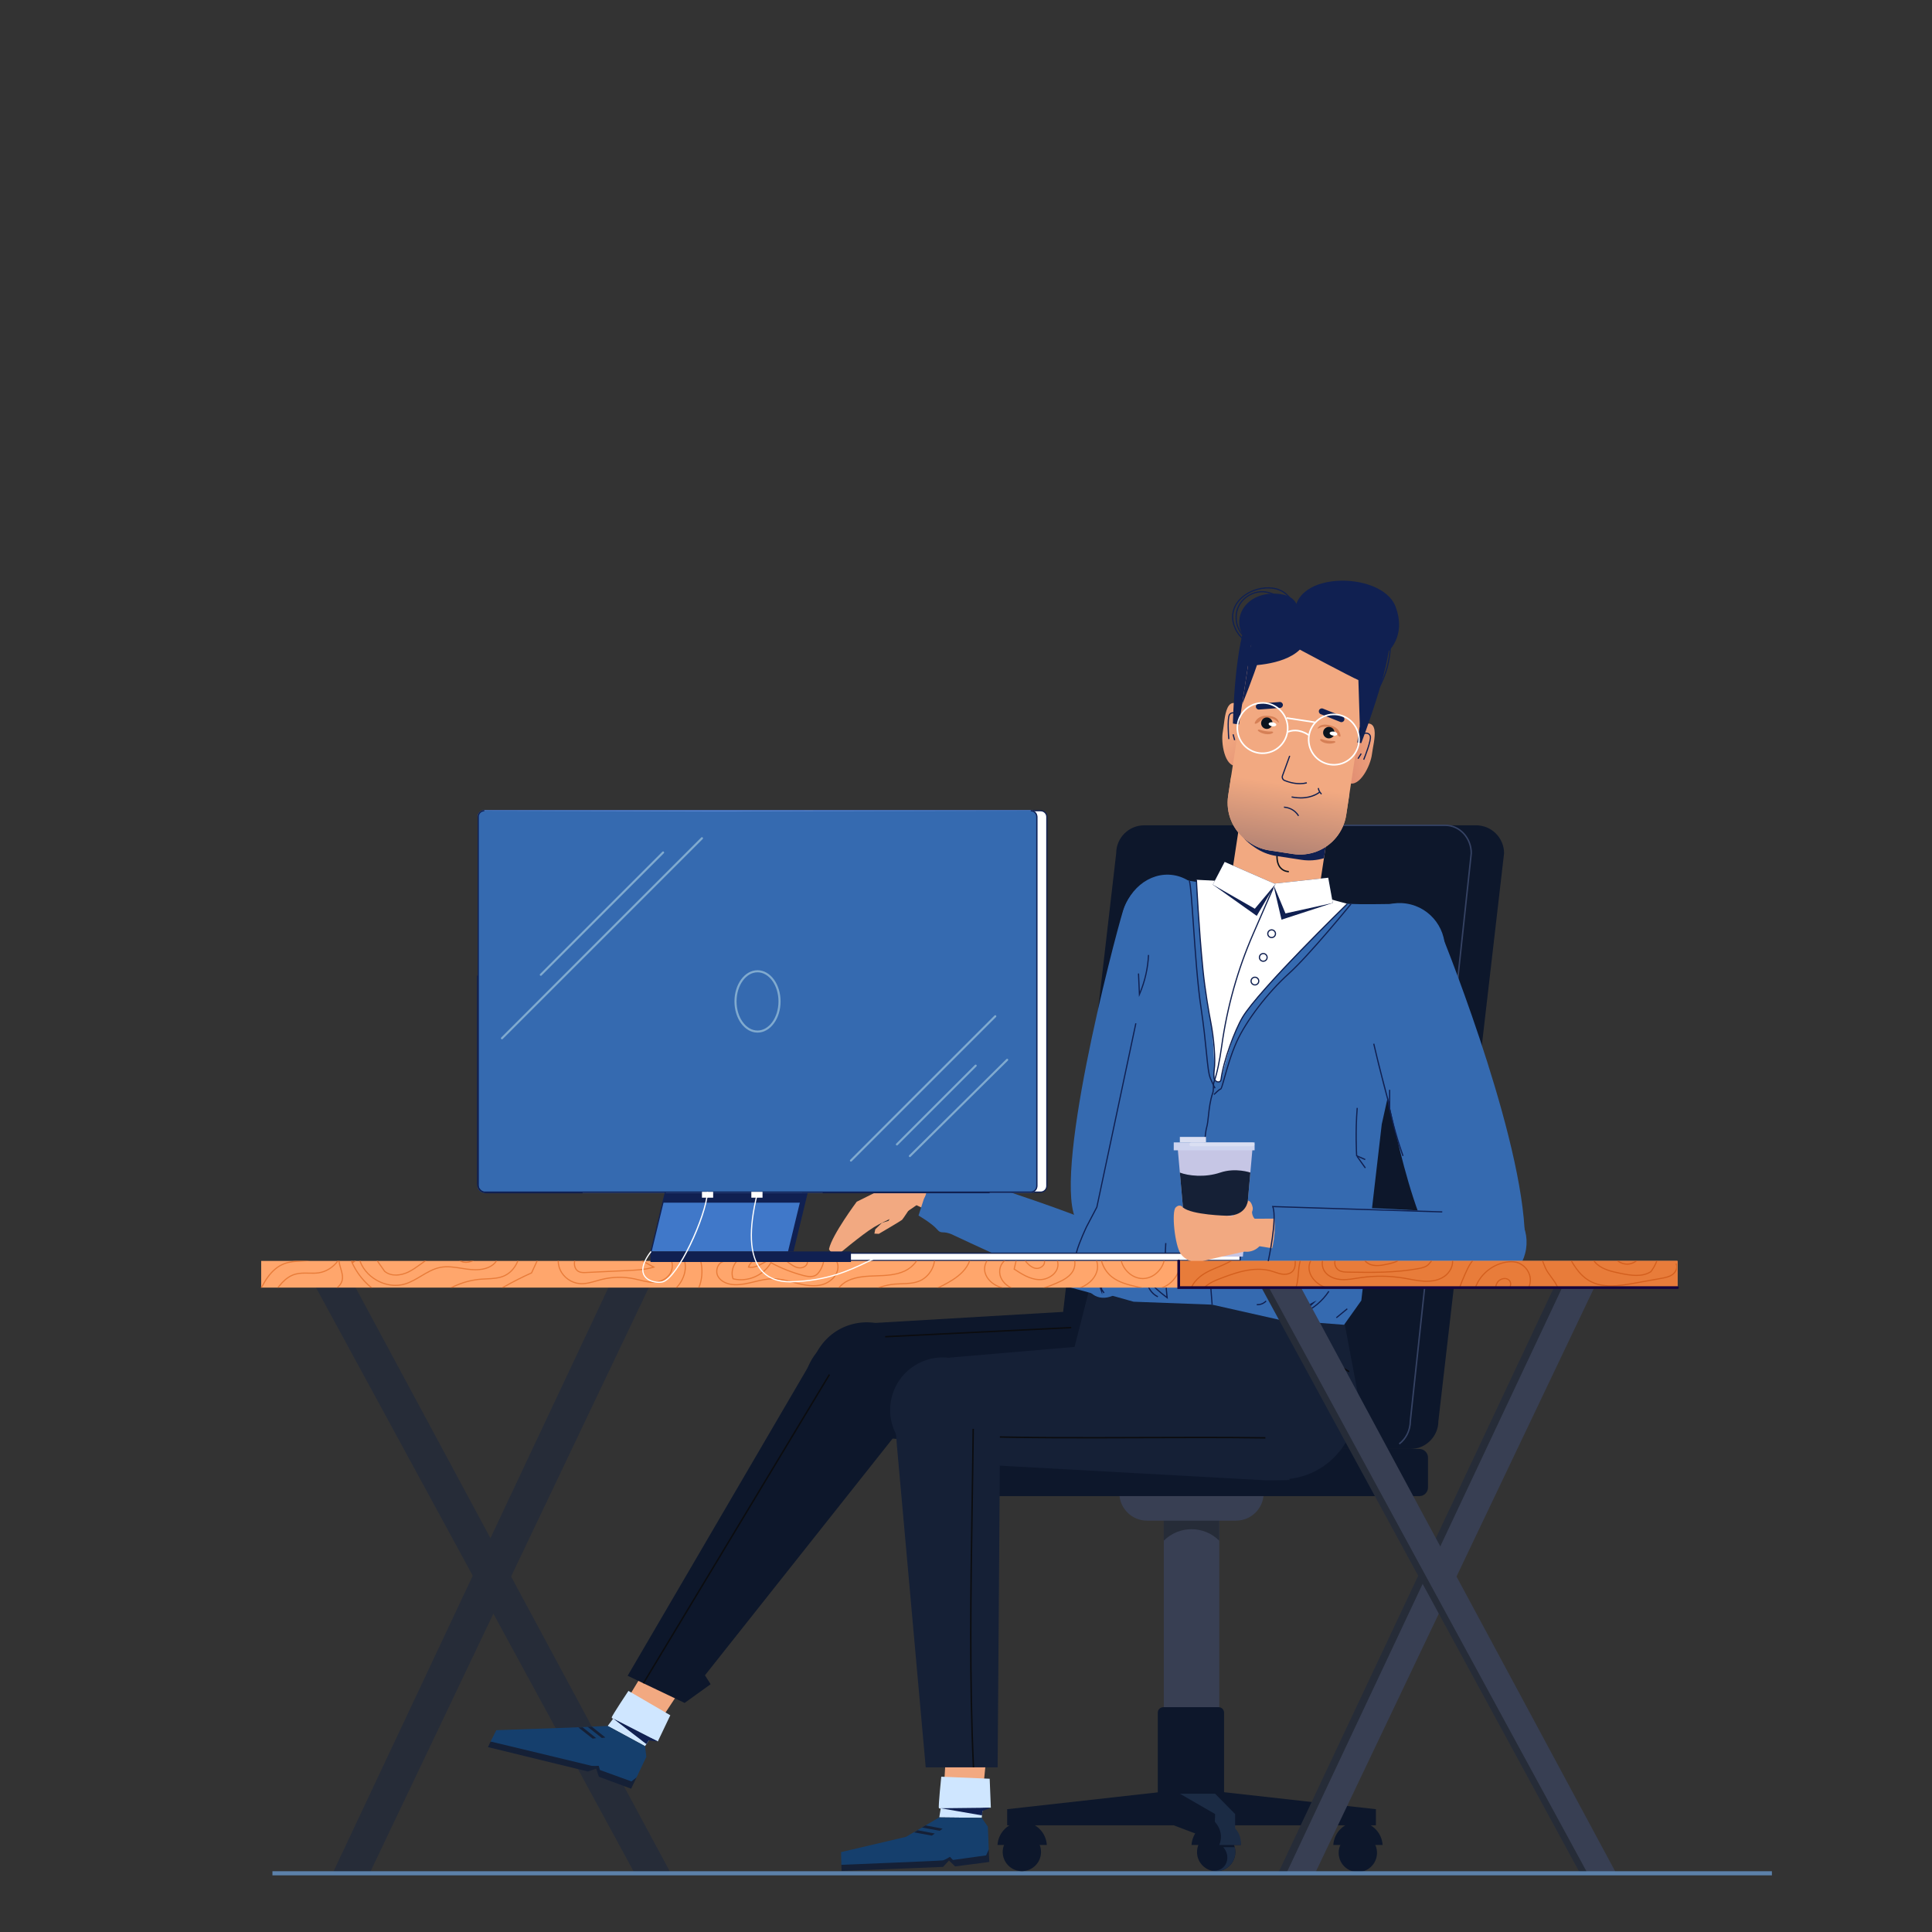 <?xml version="1.0" encoding="utf-8"?>
<!-- Generator: Adobe Illustrator 27.5.0, SVG Export Plug-In . SVG Version: 6.00 Build 0)  -->
<svg version="1.1" id="Ñëîé_1" xmlns="http://www.w3.org/2000/svg" xmlns:xlink="http://www.w3.org/1999/xlink" x="0px" y="0px"
	 viewBox="0 0 800 800" style="enable-background:new 0 0 800 800;" xml:space="preserve">
<rect x="0" y="0" width="800" height="800" fill="#333333" stroke="none"/>
<g>
	<g>
		<path style="fill:#0D172B;" d="M572.512,763.978H552.09c0.323-5.361,4.769-9.603,10.216-9.603
			C567.754,754.375,572.189,758.617,572.512,763.978z"/>
		
			<ellipse transform="matrix(0.23 -0.973 0.973 0.23 -313.272 1137.966)" style="fill:#0D172B;" cx="562.304" cy="766.901" rx="7.937" ry="7.937"/>
		<path style="fill:#0D172B;" d="M511.532,766.9c0,4.38-3.55,7.94-7.94,7.94c-0.62,0-1.23-0.07-1.81-0.21h-0.01
			c-3.5-0.83-6.11-3.98-6.11-7.73c0-4.38,3.55-7.94,7.93-7.94c3.69,0,6.79,2.51,7.68,5.92
			C511.442,765.52,511.532,766.2,511.532,766.9z"/>
		<rect x="481.897" y="615" style="fill:#383F53;" width="22.97" height="121.665"/>
		<path style="fill:#0D172B;" d="M506.86,744.383h-27.436v-35.216c0-1.249,1.012-2.261,2.261-2.261h22.914
			c1.249,0,2.261,1.012,2.261,2.261V744.383z"/>
		<polygon style="fill:#0D172B;" points="417.05,755.828 488.552,755.828 488.552,741.15 417.05,749.15 		"/>
		<polygon style="fill:#0D172B;" points="569.732,755.828 498.23,755.828 498.23,741.15 569.732,749.15 		"/>
		<polygon style="fill:#0D172B;" points="486.018,740.123 486.018,755.828 502.761,762.179 503.149,751.151 498.23,741.15 		"/>
		<polygon style="fill:#1B2B44;" points="502.761,762.179 511.437,762.179 511.437,751.151 503.149,742.735 488.552,742.735 
			503.149,751.151 		"/>
		<path style="fill:#262C38;" d="M504.867,637.97L504.867,637.97c-6.343-6.343-16.627-6.343-22.97,0v0V615h22.97V637.97z"/>
		<path style="fill:#383F53;" d="M511.8,629.667h-36.836c-6.333,0-11.468-5.134-11.468-11.468v-5.201h59.772v5.201
			C523.268,624.532,518.134,629.667,511.8,629.667z"/>
		<path style="fill:#0D172B;" d="M433.468,763.978h-20.422c0.323-5.361,4.769-9.603,10.216-9.603
			C428.71,754.375,433.145,758.617,433.468,763.978z"/>
		<path style="fill:#0D172B;" d="M513.804,763.978h-20.422c0.323-5.361,4.769-9.603,10.216-9.603S513.481,758.617,513.804,763.978z"
			/>
		<path style="fill:#1B2B44;" d="M504.057,753.958l-1.022,0.443c0,0,4.143,3.929,1.833,9.576h8.937
			C513.804,763.978,514.974,755.208,504.057,753.958z"/>
		<path style="fill:#1B2B44;" d="M511.532,766.9c0,4.38-3.55,7.94-7.94,7.94c-0.62,0-1.23-0.07-1.81-0.21l0.82-0.01
			c5.25,0.13,7.41-5.81,3.91-9.74h4.76C511.442,765.52,511.532,766.2,511.532,766.9z"/>
	</g>
	<g>
		<g>
			<polygon style="fill:#262C38;" points="149.621,775.69 137.741,775.69 253.539,529.772 266.846,529.772 			"/>
			<polygon style="fill:#262C38;" points="153.051,775.69 141.171,775.69 256.969,529.772 270.277,529.772 			"/>
			<polygon style="fill:#262C38;" points="262.787,775.69 274.667,775.69 142.314,529.772 129.006,529.772 			"/>
			<polygon style="fill:#262C38;" points="265.886,775.69 277.766,775.69 145.413,529.772 132.106,529.772 			"/>
		</g>
		<path style="fill:#0D172B;" d="M584.035,599.988H446.561c-6.363,0-11.569-5.206-11.569-11.569l27.203-235.107
			c0-6.363,5.206-11.569,11.569-11.569h137.474c6.363,0,11.569,5.206,11.569,11.569l-27.203,235.107
			C595.604,594.782,590.398,599.988,584.035,599.988z"/>
		<g>
			<path style="fill:#354263;" d="M579.58,598.126l-0.363-0.478c2.796-2.119,4.465-5.569,4.465-9.229l25.237-235.139
				c-0.002-6.182-4.682-11.237-10.434-11.237h-70.336v-0.6h70.336c6.083,0,11.031,5.324,11.031,11.869l-25.237,235.139
				C584.281,592.265,582.523,595.894,579.58,598.126z"/>
		</g>
		<path style="fill:#0D172B;" d="M587.738,599.988H387.057c-1.962,0-3.566,1.605-3.566,3.566v12.388
			c0,1.961,1.605,3.566,3.566,3.566h200.681c1.961,0,3.566-1.605,3.566-3.566v-12.388
			C591.304,601.593,589.699,599.988,587.738,599.988z"/>
		<g>
			<g>
				
					<ellipse transform="matrix(0.606 -0.796 0.796 0.606 -312.986 510.364)" style="fill:#0D172B;" cx="358.606" cy="571.072" rx="23.43" ry="23.43"/>
				<g>
					<path style="fill:#0D172B;" d="M361.249,594.932l131.893,11.891l-0.344-66.693l-134.722,7.912
						C356.775,563.53,359.518,579.582,361.249,594.932z"/>
					
						<ellipse transform="matrix(0.963 -0.271 0.271 0.963 -136.991 156.031)" style="fill:#0D172B;" cx="495.894" cy="573.532" rx="33.4" ry="33.4"/>
				</g>
			</g>
			<path style="fill:#152036;" d="M522.678,600.132c14.499,1.378,25.943-18.646,40.481-18.189l-8.52-45.31l-101.62-10.442
				L439.891,577.5C462.291,605.214,496.178,597.613,522.678,600.132z"/>
			<g>
				
					<linearGradient id="SVGID_1_" gradientUnits="userSpaceOnUse" x1="495.982" y1="445.832" x2="542.178" y2="427.024" gradientTransform="matrix(0.989 0.151 -0.151 0.989 102.635 -194.635)">
					<stop  offset="0" style="stop-color:#C45E59"/>
					<stop  offset="1" style="stop-color:#F2A981"/>
				</linearGradient>
				<path style="fill:url(#SVGID_1_);" d="M560.253,302.019c12.714-7.848,8.402,5.313,7.845,10.219
					c-0.557,4.905-5.177,13.797-9.507,11.985C554.262,322.41,560.253,302.019,560.253,302.019z"/>
				<g>
					<path style="fill:#102051;" d="M564.901,314.662l-0.457-0.189c0.882-2.145,3.095-8.038,2.742-9.521
						c-0.178-0.747-0.713-1.002-1.131-1.084c-0.856-0.165-1.912,0.237-2.403,0.924l-0.402-0.288c0.604-0.845,1.854-1.326,2.9-1.122
						c0.793,0.155,1.332,0.672,1.518,1.456C568.129,306.78,565.034,314.341,564.901,314.662z"/>
				</g>
				<g>
					
						<rect x="561.419" y="312.86" transform="matrix(0.534 -0.846 0.846 0.534 -2.365 621.926)" style="fill:#102051;" width="2.491" height="0.494"/>
				</g>
			</g>
			<g>
				
					<linearGradient id="SVGID_00000102539052306492902290000011890302200635994762_" gradientUnits="userSpaceOnUse" x1="520.622" y1="458.34" x2="476.735" y2="429.632" gradientTransform="matrix(0.989 0.151 -0.151 0.989 102.635 -194.635)">
					<stop  offset="0" style="stop-color:#C45E59"/>
					<stop  offset="1" style="stop-color:#F2A981"/>
				</linearGradient>
				<path style="fill:url(#SVGID_00000102539052306492902290000011890302200635994762_);" d="M516.901,295.402
					c-9.794-11.284-9.604,2.565-10.536,7.413c-0.932,4.848,0.825,14.713,5.499,14.275
					C516.537,316.652,516.901,295.402,516.901,295.402z"/>
				<g>
					<path style="fill:#102051;" d="M508.578,306.065c-0.031-0.346-0.732-8.487,0.289-10.202c0.411-0.692,1.069-1.026,1.884-0.937
						c1.063,0.117,2.109,0.95,2.434,1.937l-0.471,0.154c-0.263-0.801-1.148-1.503-2.018-1.599c-0.422-0.046-1.012,0.036-1.403,0.697
						c-0.78,1.311-0.425,7.595-0.223,9.906L508.578,306.065z"/>
				</g>
				<g>
					
						<rect x="510.93" y="304.003" transform="matrix(0.966 -0.257 0.257 0.966 -61.322 141.777)" style="fill:#102051;" width="0.495" height="2.491"/>
				</g>
			</g>
			<path style="fill:#F2A981;" d="M549.91,344.323l-3.994,26.166c-1.226,10.36-10.341,17.697-19.741,16.966
				c-10.33-0.804-18.598-11.164-16.554-22.505c1.331-8.722,2.663-17.444,3.994-26.166c1.925-9.472,10.623-15.912,19.696-15.1
				C543.186,324.568,550.948,333.814,549.91,344.323z"/>
			<g>
				<path style="fill:#0B131D;" d="M533.636,361.198c-0.343,0-2.047-0.072-3.415-1.442c-1.238-1.239-1.816-3.146-1.718-5.668
					l0.568,0.023c-0.092,2.356,0.431,4.121,1.552,5.243c1.321,1.322,3.04,1.272,3.05,1.275l0.021,0.568
					C533.688,361.197,533.667,361.198,533.636,361.198z"/>
			</g>
			<path style="fill:#102051;" d="M549.91,344.323l-1.684,11.035c-3.008,0.917-6.198,1.15-9.333,0.671l-10.438-1.593
				c-3.207-0.49-6.263-1.71-8.901-3.552l-0.868-0.61c-2.441-1.703-4.426-3.86-5.863-6.296l0.793-5.194L549.91,344.323z"/>
			<g>
				<path style="fill:#102051;" d="M575.438,264.606c0.278,11.559-11.763,43.118-11.763,43.118l-23.89-3.646l-29.261-4.466
					c0,0,0.566-33.887,6.957-45.579C523.873,242.34,575.438,264.606,575.438,264.606z"/>
				<g>
					<path style="fill:#102051;" d="M518.632,266.433c-1.271,0-2.626-0.494-3.76-1.409c-3.216-2.593-5.087-6.886-4.657-10.684
						c0.373-3.296,2.341-6.273,5.54-8.382c3.926-2.589,9.104-3.47,13.193-2.239c4.368,1.313,8.281,5.99,7.146,10.861l-0.482-0.112
						c1.073-4.6-2.652-9.026-6.806-10.275c-3.955-1.188-8.97-0.333-12.778,2.178c-3.074,2.027-4.964,4.877-5.32,8.025
						c-0.412,3.636,1.387,7.752,4.476,10.243c1.412,1.14,3.182,1.571,4.618,1.13l0.146,0.473
						C519.529,266.371,519.086,266.433,518.632,266.433z"/>
				</g>
				<g>
					<path style="fill:#102051;" d="M515.01,263.745c-3.374-3.179-4.379-8.524-2.39-12.711c1.991-4.188,6.775-6.787,11.364-6.174
						c2.568,0.34,4.894,1.57,7.143,2.76c1.736,0.919,3.532,1.87,5.423,2.399l-0.133,0.477c-1.942-0.544-3.762-1.506-5.522-2.438
						c-2.21-1.169-4.495-2.379-6.976-2.708c-4.382-0.581-8.951,1.898-10.853,5.897c-1.899,3.997-0.94,9.103,2.282,12.138
						L515.01,263.745z"/>
				</g>
				<g>
					<path style="fill:#102051;" d="M570.531,286.077l-0.424-0.255c3.892-6.479,5.771-14.202,5.291-21.746l0.494-0.031
						C576.377,271.688,574.473,279.513,570.531,286.077z"/>
				</g>
			</g>
			<g>
				<polygon style="fill:#F2A981;" points="284.645,695.398 272.124,714.354 257.46,707.361 269.166,688.016 				"/>
				<path style="fill:#CFE6FF;" d="M260.217,700.159l17.341,10.098l-5.166,10.832l-3.022-1.441l-2.285,3.397l-15.454-8.367
					l2.291-3.062c0,0-0.535,0.077-0.612-0.458C253.233,710.623,260.217,700.159,260.217,700.159z"/>
				<polygon style="fill:#152036;" points="203.15,721.136 202.052,723.438 243.462,733.551 246.862,732.347 247.975,735.703 
					261.342,740.665 263.57,735.994 251.61,730.29 234.098,721.939 				"/>
				<polygon style="fill:#102051;" points="272.393,721.089 253.923,711.616 267.657,722.196 268.683,720.67 				"/>
				<path style="fill:#153F6D;" d="M267.086,723.045l0.552,4.418l-4.068,8.53l-2.116,1.65l-13.038-4.722l-0.502-1.735
					c0,0-2.412,0.179-3.289-0.073c-0.877-0.252-41.475-9.978-41.475-9.978l2.355-4.704l30.17-1.053l15.956-0.7L267.086,723.045z"/>
				<polygon style="fill:#152036;" points="245.06,714.967 250.681,719.46 249.212,719.674 243.314,715.043 				"/>
				<polygon style="fill:#152036;" points="241.251,715.228 246.872,719.721 245.403,719.935 239.505,715.304 				"/>
			</g>
			<path style="fill:#F2A981;" d="M545.073,352.632L545.073,352.632c-3.084,1.149-6.411,1.491-9.665,0.994l-9.843-1.502
				c-3.028-0.462-5.904-1.638-8.389-3.429l-0.815-0.587c-5.887-4.244-8.902-11.427-7.807-18.601l9.562-62.648l21.254,0.325
				l27.699,7.147l-9.631,63.101C556.38,344.365,551.648,350.183,545.073,352.632z"/>
			
				<linearGradient id="SVGID_00000075152603397549895280000008294686100137401022_" gradientUnits="userSpaceOnUse" x1="505.095" y1="552.529" x2="505.095" y2="448.239" gradientTransform="matrix(0.989 0.151 -0.151 0.989 102.635 -194.635)">
				<stop  offset="0" style="stop-color:#102051"/>
				<stop  offset="1" style="stop-color:#F2A981"/>
			</linearGradient>
			<path style="fill:url(#SVGID_00000075152603397549895280000008294686100137401022_);" d="M558.764,328.752l-1.324,8.677
				c-1.059,6.938-5.794,12.757-12.368,15.202c-3.083,1.147-6.412,1.492-9.664,0.995l-9.842-1.502
				c-3.027-0.462-5.905-1.638-8.39-3.428l-0.814-0.591c-5.888-4.244-8.903-11.424-7.808-18.599l1.324-8.677
				c-0.483,3.165,11.871-1.309,22.018,2.335c2.589,0.93,4.489,1.699,9.226,0.983C550.399,322.744,558.345,331.496,558.764,328.752z"
				/>
			<g>
				<path style="fill:#D68056;" d="M546.273,300.776c1.602-1.339,4.438-0.465,5.006-0.29c0.624,0.192,1.257,0.393,1.944,0.911
					c1.658,1.249,1.934,3.063,1.825,3.446c-0.024,0.086-0.065,0.141-0.117,0.17c-0.198,0.114-0.558-0.189-0.681-0.292
					c-0.67-0.56-1.151-1.557-1.344-1.885c-1.047-1.778-4.536-2.388-6.392-1.504c-0.278,0.132-0.833,0.448-0.916,0.34
					C545.518,301.566,545.919,301.072,546.273,300.776z"/>
				<path style="fill:#D68056;" d="M547.367,306.062c1.451,0.573,3.431,0.83,4.946,0.777c0.553-0.019,0.878,0.485,0.429,0.669
					c-0.753,0.309-1.782,0.518-3.118,0.349c-1.603-0.202-2.47-0.789-2.938-1.339C546.407,306.19,546.88,305.87,547.367,306.062z"/>
			</g>
			<path style="fill:#102051;" d="M555.008,298.946l-8.135-3.238c-0.63-0.251-0.941-0.972-0.69-1.602l0,0
				c0.251-0.63,0.972-0.941,1.602-0.69l8.135,3.238c0.63,0.251,0.941,0.972,0.69,1.602l0,0
				C556.359,298.886,555.638,299.196,555.008,298.946z"/>
			<g>
				<path style="fill:#D68056;" d="M529.141,298.161c-1.13-1.756-4.097-1.768-4.691-1.77c-0.653-0.003-1.317,0.001-2.127,0.29
					c-1.955,0.698-2.759,2.347-2.77,2.744c-0.002,0.089,0.02,0.154,0.06,0.197c0.155,0.168,0.589-0.014,0.737-0.076
					c0.807-0.335,1.563-1.143,1.845-1.398c1.529-1.385,5.042-0.926,6.55,0.472c0.226,0.209,0.662,0.676,0.773,0.598
					C529.627,299.14,529.391,298.549,529.141,298.161z"/>
				<path style="fill:#D68056;" d="M526.52,302.88c-1.556,0.114-3.523-0.232-4.952-0.734c-0.522-0.183-0.983,0.201-0.609,0.511
					c0.626,0.519,1.547,1.026,2.872,1.263c1.591,0.285,2.593-0.016,3.204-0.402C527.398,303.289,527.043,302.842,526.52,302.88z"/>
			</g>
			<path style="fill:#102051;" d="M521.35,293.808l8.73-0.664c0.676-0.051,1.188-0.647,1.136-1.323l0,0
				c-0.051-0.676-0.647-1.188-1.323-1.136l-8.73,0.664c-0.676,0.051-1.188,0.647-1.136,1.323l0,0
				C520.078,293.348,520.674,293.86,521.35,293.808z"/>
			<g>
				<path style="fill:#0B131D;" d="M552.598,303.733c-0.198,1.298-1.411,2.189-2.708,1.991c-1.298-0.198-2.189-1.411-1.991-2.708
					c0.198-1.298,1.411-2.189,2.708-1.991C551.904,301.223,552.796,302.435,552.598,303.733z"/>
				<path style="fill:#FFFFFF;" d="M553.758,304.023c-0.07,0.461-0.836,0.727-1.71,0.593c-0.874-0.133-1.526-0.615-1.455-1.076
					c0.07-0.461,0.836-0.727,1.71-0.593C553.176,303.08,553.828,303.562,553.758,304.023z"/>
			</g>
			<g>
				<path style="fill:#0B131D;" d="M522.223,299.097c-0.198,1.298,0.693,2.51,1.991,2.708c1.298,0.198,2.51-0.693,2.708-1.991
					c0.198-1.298-0.693-2.51-1.991-2.708C523.633,296.908,522.421,297.799,522.223,299.097z"/>
				<path style="fill:#FFFFFF;" d="M528.488,300.166c-0.07,0.461-0.836,0.727-1.71,0.593c-0.874-0.133-1.526-0.615-1.455-1.076
					c0.07-0.461,0.836-0.727,1.71-0.593C527.907,299.223,528.558,299.705,528.488,300.166z"/>
			</g>
			<g>
				<g>
					<polygon style="fill:#0D172B;" points="376.081,587.517 335.411,564.685 259.894,693.897 283.485,705.148 294.252,697.4 
						291.909,693.704 					"/>
					
						<ellipse transform="matrix(0.991 -0.136 0.136 0.991 -74.891 53.834)" style="fill:#0D172B;" cx="356.268" cy="574.632" rx="23.43" ry="23.43"/>
				</g>
				<g>
					<polygon style="fill:#0B0C0F;" points="266.683,697.168 266.169,696.857 343.195,569.012 343.708,569.322 					"/>
				</g>
			</g>
			<g>
				<path style="fill:#102051;" d="M538.193,324.742c-2.664,0-5.021-0.778-6.392-1.349c-0.879-0.366-1.313-1.354-0.986-2.249
					l2.996-8.238l0.465,0.169l-2.996,8.238c-0.235,0.647,0.077,1.359,0.711,1.623c1.81,0.754,5.396,1.883,9.071,0.971l0.119,0.48
					C540.166,324.639,539.159,324.742,538.193,324.742z"/>
			</g>
			<g>
				<g>
					<path style="fill:#152036;" d="M410.786,582.315c-2.35,0-2.033-3.629,0.291-3.629h0.412
						c-2.17-8.894-9.841-15.792-19.465-16.536c-2.912-0.225-5.735,0.134-8.353,0.979c-8.153,2.631-14.319,9.971-15.02,19.042
						c-0.925,11.983,8.038,22.447,20.021,23.372c11.983,0.925,22.447-8.038,23.372-20.021c0.084-1.084,0.084-2.154,0.011-3.207
						H410.786z"/>
					<g>
						
							<ellipse transform="matrix(0.759 -0.651 0.651 0.759 -251.021 485.08)" style="fill:#152036;" cx="530.448" cy="581.988" rx="31.075" ry="31.075"/>
					</g>
					<path style="fill:#152036;" d="M533.936,612.864c0.609-15.407-5.131-31.373-3.604-46.731
						c0.509-5.122,0.887-10.251,1.178-15.383c-1.915,0.192-3.771,0.244-5.67,0.071l-141.439,12.087l3.371,42.543l136.941,7.546
						L533.936,612.864z"/>
				</g>
				<g>
					<path style="fill:#0B0C0F;" d="M523.961,595.683c-17.147-0.239-34.519-0.174-51.322-0.107
						c-23.72,0.089-48.249,0.185-72.244-0.587l0.02-0.6c23.983,0.77,48.506,0.679,72.223,0.586
						c16.804-0.063,34.181-0.13,51.332,0.108L523.961,595.683z"/>
				</g>
			</g>
			<g>
				<path style="fill:#102051;" d="M537.492,337.957c-0.348-0.576-0.769-1.095-1.253-1.543c-1.531-1.417-3.349-1.842-4.603-1.949
					l0.041-0.493c1.332,0.113,3.263,0.566,4.898,2.079c0.517,0.479,0.969,1.035,1.341,1.65L537.492,337.957z"/>
			</g>
			<g>
				<g>
					<path style="fill:#102051;" d="M538.591,330.642c-1.149,0-2.42-0.116-3.811-0.398l0.098-0.485
						c7.462,1.513,11.415-1.964,11.454-1.999l0.332,0.367C546.528,328.25,543.809,330.642,538.591,330.642z"/>
				</g>
				<g>
					<path style="fill:#102051;" d="M547.069,329.011c-0.049-0.041-1.189-1.017-1.431-2.662l0.49-0.072
						c0.214,1.461,1.248,2.346,1.259,2.355L547.069,329.011z"/>
				</g>
			</g>
			<g>
				
					<ellipse transform="matrix(0.806 -0.592 0.592 0.806 -73.937 386.561)" style="fill:none;stroke:#FFFFFF;stroke-width:0.647;stroke-miterlimit:10;" cx="552.256" cy="305.981" rx="10.433" ry="10.433"/>
				
					<ellipse transform="matrix(0.964 -0.265 0.265 0.964 -61.218 149.41)" style="fill:none;stroke:#FFFFFF;stroke-width:0.647;stroke-miterlimit:10;" cx="522.926" cy="301.504" rx="10.433" ry="10.433"/>
				<g>
					<path style="fill:#FFFFFF;" d="M541.745,304.664c-0.04-0.031-4.095-3.085-8.381-1.287l-0.25-0.597
						c4.629-1.946,8.849,1.233,9.025,1.37L541.745,304.664z"/>
				</g>
				<g>
					
						<rect x="538.084" y="292.487" transform="matrix(0.151 -0.989 0.989 0.151 162.19 785.618)" style="fill:#FFFFFF;" width="0.647" height="11.822"/>
				</g>
			</g>
			<g>
				<polygon style="fill:#F2A981;" points="409.15,720.089 406.912,742.696 390.679,743.347 392.015,720.776 				"/>
				<path style="fill:#CFE6FF;" d="M389.76,735.691l20.049,0.848l0.481,11.991l-3.346,0.134l-0.437,4.071l-17.573-0.196l0.599-3.777
					c0,0-0.438,0.318-0.755-0.12C388.461,748.203,389.76,735.691,389.76,735.691z"/>
				<polygon style="fill:#152036;" points="348.387,772.179 348.489,774.727 390.507,773.043 392.953,770.393 395.502,772.843 
					409.642,771 409.434,765.828 396.194,766.359 376.809,767.136 				"/>
				<polygon style="fill:#102051;" points="410.29,748.529 389.534,748.761 406.617,751.717 406.813,749.889 				"/>
				<path style="fill:#153F6D;" d="M406.507,752.735l2.548,3.651l0.379,9.443l-1.103,2.446l-13.736,1.902l-1.253-1.301
					c0,0-2.05,1.283-2.944,1.469c-0.893,0.186-42.012,1.834-42.012,1.834l-0.11-5.26l26.868-6.322l13.789-8.059L406.507,752.735z"/>
				<polygon style="fill:#152036;" points="383.255,755.858 390.323,757.212 389.123,758.085 381.747,756.739 				"/>
				<polygon style="fill:#152036;" points="380.008,757.864 387.075,759.219 385.876,760.092 378.499,758.746 				"/>
			</g>
			<g>
				
					<rect x="366.307" y="551.286" transform="matrix(0.999 -0.049 0.049 0.999 -26.439 20.418)" style="fill:#0B0C0F;" width="77.117" height="0.6"/>
			</g>
			<g>
				<g>
					<g>
						<polygon style="fill:#152036;" points="413.942,588.024 414.054,600.079 413.095,731.823 383.319,731.823 371.43,599.072 
							370.553,587.433 						"/>
						<path style="fill:#152036;" d="M393.803,563.925c-11.99-0.822-22.376,8.232-23.198,20.222c-0.2,2.914,0.184,5.733,1.051,8.344
							c2.701,8.13,10.095,14.232,19.171,14.854c2.16,0.148,4.266-0.029,6.275-0.481c-0.27-0.533-0.528-1.071-0.82-1.594
							c-1.142-2.051,2.164-3.576,3.299-1.538c0.369,0.663,0.702,1.341,1.038,2.018c7.397-3.061,12.821-10.099,13.406-18.627
							C414.847,575.132,405.793,564.746,393.803,563.925z"/>
					</g>
					<g>
						<path style="fill:#0B0C0F;" d="M402.794,731.837c-1.695-36.314-1.109-73.399-0.543-109.264
							c0.16-10.125,0.326-20.595,0.438-30.918l0.6,0.006c-0.112,10.325-0.277,20.796-0.438,30.922
							c-0.566,35.854-1.152,72.93,0.542,109.227L402.794,731.837z"/>
					</g>
				</g>
			</g>
			<g>
				<g>
					<path style="fill:#356AB0;" d="M488.017,363.055c-10.745-1.928-20.203,4.947-22.968,13.992
						c-4.021,13.155-30.057,112.682-18.926,128.983c11.131,16.301,27.005,4.818,38.624-31.698
						c5.742-18.047,17.18-65.885,15.934-88.317C500.146,376.382,488.017,363.055,488.017,363.055z"/>
					
						<ellipse transform="matrix(0.151 -0.989 0.989 0.151 30.826 802.358)" style="fill:#356AB0;" cx="482.474" cy="383.235" rx="20.924" ry="18.418"/>
				</g>
				<g>
					
						<rect x="471.146" y="474.527" transform="matrix(1 -0.023 0.023 1 -10.834 10.919)" style="fill:#102051;" width="0.527" height="8.102"/>
				</g>
				
					<ellipse transform="matrix(0.151 -0.989 0.989 0.151 -102.774 875.58)" style="fill:#356AB0;" cx="458.298" cy="497.616" rx="15.744" ry="13.858"/>
			</g>
			<g>
				<path style="fill:#356AB0;" d="M595.904,384.268c0,0,32.792,80.046,35.389,124.621l-23.013,23.117
					c-20.276-7.669-29.615-60.921-34.723-81.935c-1.511-6.216-1.977-12.64-1.401-19.014l0,0l-11.402-34.599L595.904,384.268z"/>
				<g>
					<path style="fill:#102051;" d="M580.721,478.733c-3.419-9.583-10.998-34.248-7.53-56.245l0.5,0.078
						c-3.45,21.883,4.101,46.45,7.507,55.997L580.721,478.733z"/>
				</g>
				<g>
					<path style="fill:#4F2E4D;" d="M571.895,431.186c-0.727-1.476-1.191-4.366-1.684-7.428c-0.464-2.886-0.943-5.87-1.632-7.267
						l0.521-0.258c0.728,1.476,1.192,4.369,1.685,7.433c0.464,2.884,0.943,5.865,1.631,7.262L571.895,431.186z"/>
				</g>
				
					<ellipse transform="matrix(0.151 -0.989 0.989 0.151 103.409 906.304)" style="fill:#356AB0;" cx="579.226" cy="392.962" rx="18.842" ry="18.794"/>
				<path style="fill:#356AB0;" d="M631.911,517.161c-1.537,10.069-10.925,16.99-20.969,15.456
					c-10.044-1.533-16.94-10.939-15.403-21.008c1.537-10.069,10.925-16.99,20.969-15.456
					C626.552,497.686,633.448,507.092,631.911,517.161z"/>
			</g>
			<g>
				<g>
					<g>
						<polygon style="fill:#F2A981;" points="433.095,525.099 374.3,496.506 378.388,486.655 445.245,506.285 						"/>
						<path style="fill:#F2A981;" d="M434.621,525.635c-4.09-1.437-5.533-7.111-3.225-12.674c2.309-5.563,7.496-8.908,11.585-7.471
							c4.09,1.437,5.533,7.111,3.224,12.674C443.897,523.727,438.711,527.072,434.621,525.635z"/>
						<path style="fill:#F2A981;" d="M373.831,497.635c-2.242-0.787-3.033-3.898-1.767-6.947c1.266-3.049,4.109-4.883,6.35-4.095
							c2.242,0.788,3.033,3.898,1.767,6.947C378.916,496.589,376.073,498.422,373.831,497.635z"/>
					</g>
					<g>
						<path style="fill:#356AB0;" d="M466.173,511.823c-28.691-13.221-79.541-28.068-79.541-28.068l-6.286,19.579
							c0,0,5.583,3.239,7.657,5.697c1.946,2.306,2.3,0.259,6.654,2.34c7.534,3.601,25.752,11.819,42.255,19.515
							c5.382,2.51,14.179,3.88,18.858,6.001l8.903-2.963L466.173,511.823z"/>
						<path style="fill:#356AB0;" d="M454.397,536.961c-5.188-1.823-7.02-9.021-4.091-16.079c2.929-7.057,9.51-11.301,14.698-9.478
							c5.188,1.823,7.02,9.021,4.091,16.079C466.166,534.54,459.585,538.784,454.397,536.961z"/>
					</g>
				</g>
				<g>
					<g>
						<path style="fill:#F2A981;" d="M375.777,501.602c-1.004,0.478-8.948,3.559-13.888,6.536c-4.94,2.977-15.5,11.917-15.5,11.917
							c-0.186-0.363-3.306-1.978-3.088-2.974c1.266-5.802,11.444-19.466,11.444-19.466l20.909-10.404c0,0,5.979,9.773,5.913,10.172
							C381.5,497.784,375.777,501.602,375.777,501.602z"/>
						<path style="fill:#F2A981;" d="M377.691,498.581c-0.629,1.509-3.768,6.122-4.174,6.532c-0.406,0.41-9.626,5.793-9.626,5.793
							l-1.82-0.088l0.353-1.778l2.741-2.685l2.785-0.844c0,0,1.789-3.515,1.908-3.837S377.691,498.581,377.691,498.581z"/>
					</g>
					<path style="fill:#F2A981;" d="M381.16,497.708c-2.679,1.938-6.423,1.337-8.361-1.342c-1.938-2.679-1.337-6.423,1.342-8.361
						c2.679-1.938,6.423-1.337,8.361,1.342C384.44,492.026,383.84,495.77,381.16,497.708z"/>
				</g>
			</g>
			<g>
				<path style="fill:#102051;" d="M521.177,273.214c-1.761,5.873-6.926,18.971-6.835,18.376c0.091-0.595,3.775-24.733,3.775-24.733
					L521.177,273.214z"/>
				<path style="fill:#102051;" d="M567.07,274.329c3.753-0.063,16.564-7.897,10.785-23.174
					c-5.779-15.278-46.122-15.041-41.289,6.108c0,0,4.862-11.092-8.761-11.444c-13.623-0.352-19.724,13.233-9.689,21.038
					l-2.491,8.773c0,0,15.492,0.349,22.603-6.627c0,0,20.982,11.231,24.25,12.61l0.598,18.872
					c1.448-0.566,6.848-16.567,6.848-16.567L567.07,274.329z"/>
			</g>
			<g>
				<g>
					<g>
						<g>
							<polygon style="fill:#356AB0;" points="544.742,372.749 523.153,411.135 492.285,420.293 488.374,382.731 508.448,367.209 
								526.898,370.025 							"/>
							<g>
								<path style="fill:#356AB0;" d="M544.742,372.749c0,0-18.006,22.457-28.795,18.402c-10.789-4.055-7.499-23.941-7.499-23.941
									l-28.716-4.48l-6.891,49.471l-8.153,39.257l-12.275,50.97l-1.914,3.082l-4.875,12.302l-1.605,9.916l1.62,2.823l1.616,2.239
									l22.162,6.221l32.498,1.216l27.81,6.261l26.82,2.077l7.147-10.05l8.464-73.005l18.55-83.513
									c-2.357-1.8-6.042-7.707-9.008-7.717C569.273,374.242,557,375.14,544.742,372.749L544.742,372.749z"/>
								
									<ellipse transform="matrix(0.393 -0.919 0.919 0.393 -12.599 770.985)" style="fill:#356AB0;" cx="577.701" cy="395.036" rx="18.418" ry="18.418"/>
							</g>
						</g>
					</g>
					<g>
						<path style="fill:#102051;" d="M471.61,412.83l-0.426-9.714l0.494-0.022l0.33,7.525c1.956-4.852,3.074-9.96,3.324-15.2
							l0.494,0.023c-0.271,5.668-1.546,11.185-3.789,16.395L471.61,412.83z"/>
					</g>
				</g>
				<g>
					<path style="fill:#102051;" d="M447.044,532.921l-3.283-5.139l0.012-0.09c0.007-0.055,0.745-5.538,1.824-9.505
						c1.082-3.97,4.06-10.248,4.09-10.311l4.267-8.13l16.14-76.067l0.484,0.103l-16.17,76.164l-4.278,8.151
						c-0.025,0.054-2.984,6.293-4.054,10.221c-0.996,3.656-1.7,8.625-1.8,9.35l3.187,4.986L447.044,532.921z"/>
				</g>
			</g>
			<g>
				<path style="fill:#0B0C0F;" d="M558.511,568.216c-6.452-3.593-14.274-10.901-16.203-18.457l0.551-0.141
					c1.888,7.392,9.58,14.564,15.93,18.1L558.511,568.216z"/>
			</g>
			<path style="fill:#FFFFFF;" d="M557.9,374.244c0,0-37.329,35.558-44.003,48.052c-3.391,6.349-6.276,16.374-8.293,24.699
				c-0.389,1.605-2.745,1.326-2.749-0.325c-0.018-8.605-0.44-19.135-2.08-26.377c-3.399-15.007-5.362-55.995-5.362-55.995
				l31.754,1.632L557.9,374.244z"/>
			<g>
				<path style="fill:#102051;" d="M501.667,540.245c-0.214-2.58-5.203-63.298-2.252-73.473c0.35-1.206,0.528-2.863,0.735-4.782
					c0.32-2.974,0.684-6.346,1.808-9.563c0.203-0.582,0.214-1.323,0.226-2.108c0.012-0.812,0.024-1.65,0.268-2.337
					c1.227-3.459,2.304-8.497,3.203-14.973c2.231-16.046,6.595-31.607,12.969-46.252l8.316-19.107l0.453,0.197l-8.316,19.107
					c-6.355,14.603-10.706,30.121-12.932,46.123c-0.904,6.509-1.989,11.579-3.227,15.07c-0.217,0.609-0.229,1.407-0.239,2.178
					c-0.012,0.79-0.023,1.607-0.254,2.266c-1.104,3.164-1.465,6.505-1.782,9.453c-0.21,1.941-0.391,3.619-0.753,4.867
					c-2.925,10.086,2.219,72.662,2.271,73.293L501.667,540.245z"/>
			</g>
			<g>
				<path style="fill:#102051;" d="M502.861,453.386l-0.352-0.35c0.36-0.362,2.194-2.178,2.9-2.358
					c0.177-0.193,0.739-2.193,1.334-4.311c1.114-3.962,2.798-9.948,5.081-15.015c3.96-8.788,12.881-20.467,21.694-28.401
					c8.535-7.684,25.547-28.591,25.718-28.801l0.385,0.313c-0.171,0.211-17.207,21.147-25.771,28.856
					c-8.769,7.893-17.641,19.505-21.575,28.237c-2.269,5.032-3.945,10.998-5.056,14.945c-1.07,3.808-1.313,4.561-1.688,4.658
					C505.088,451.272,503.658,452.585,502.861,453.386z"/>
			</g>
			<g>
				<path style="fill:#102051;" d="M502.966,450.751c-0.045-0.051-0.478-0.595-1.947-4.015c-0.814-1.898-1.171-5.479-1.711-10.9
					c-0.46-4.617-1.089-10.941-2.275-18.801c-1.411-9.359-2.363-23.168-3.129-34.263c-0.625-9.056-1.118-16.208-1.636-17.926
					l0.475-0.143c0.533,1.771,1.028,8.947,1.655,18.034c0.765,11.086,1.716,24.884,3.125,34.223
					c1.188,7.872,1.817,14.203,2.277,18.826c0.535,5.375,0.889,8.926,1.674,10.754c1.428,3.325,1.85,3.866,1.867,3.888
					L502.966,450.751z"/>
			</g>
			<polygon style="fill:#102051;" points="530.647,380.812 527.166,365.93 549.989,363.448 551.873,373.894 			"/>
			<polygon style="fill:#FFFFFF;" points="527.166,365.93 532.285,378.222 551.873,373.894 549.989,363.448 			"/>
			<polygon style="fill:#102051;" points="520.388,379.247 528.149,366.08 507.107,356.903 502.192,366.311 			"/>
			<polygon style="fill:#FFFFFF;" points="528.149,366.08 519.596,376.285 502.192,366.311 507.107,356.903 			"/>
			<g>
				<path style="fill:#102051;" d="M504.512,448.252c-0.001,0-0.002,0-0.004,0c-0.877-0.002-1.913-0.718-2.056-1.872
					c-0.128-1.034-0.106-2.125,0.063-3.241c0.676-4.425-0.197-13.7-1.395-19.756c-0.744-3.764-2.383-13.174-3.257-21.854
					c-1.743-17.293-2.69-37.022-2.699-37.219l0.494-0.023c0.01,0.197,0.956,19.913,2.697,37.194
					c0.873,8.66,2.508,18.051,3.251,21.807c1.204,6.097,2.082,15.448,1.398,19.926c-0.164,1.072-0.185,2.117-0.061,3.106
					c0.105,0.858,0.895,1.437,1.564,1.438c0.001,0,0.002,0,0.003,0c0.279,0,0.758-0.104,0.847-0.792
					c0.994-7.751,5.74-20.55,9.007-25.979c6.764-11.24,42.996-46.564,43.361-46.919l0.346,0.354
					c-0.365,0.355-36.553,35.634-43.283,46.821c-3.242,5.388-7.953,18.092-8.94,25.785
					C505.752,447.783,505.241,448.252,504.512,448.252z"/>
			</g>
			<g>
				<path style="fill:none;stroke:#102051;stroke-width:0.495;stroke-miterlimit:10;" d="M528.058,387.162
					c-0.293,0.829-1.202,1.264-2.032,0.972c-0.829-0.293-1.265-1.202-0.972-2.032c0.293-0.829,1.202-1.264,2.032-0.972
					C527.916,385.423,528.351,386.333,528.058,387.162z"/>
				<path style="fill:none;stroke:#102051;stroke-width:0.495;stroke-miterlimit:10;" d="M524.597,396.967
					c-0.293,0.829-1.202,1.264-2.032,0.972s-1.265-1.202-0.972-2.032c0.293-0.829,1.202-1.264,2.032-0.972
					S524.89,396.138,524.597,396.967z"/>
				<path style="fill:none;stroke:#102051;stroke-width:0.495;stroke-miterlimit:10;" d="M521.137,406.773
					c-0.293,0.829-1.202,1.264-2.032,0.972c-0.829-0.293-1.264-1.202-0.972-2.032c0.293-0.829,1.202-1.264,2.032-0.972
					C520.995,405.034,521.43,405.944,521.137,406.773z"/>
			</g>
			<g>
				<path style="fill:#102051;" d="M456.403,536.084l-1.298-3.521c-1.06-1.989-1.85-4.129-2.328-6.318l0.475-0.139l2.306,6.255
					c0.107,0.199,0.217,0.397,0.329,0.595c0.097-4.213,0.844-8.359,2.227-12.352l0.467,0.162c-1.454,4.195-2.196,8.565-2.21,13.001
					c0.316,0.507,0.65,1.001,1.003,1.48l-0.398,0.293c-0.205-0.279-0.404-0.563-0.597-0.85L456.403,536.084z"/>
			</g>
			<g>
				<path style="fill:#102051;" d="M533.949,545.971l-0.17-0.465c2.096-0.769,4.109-1.798,5.976-3.046
					c1.093-1.388,2.502-2.534,4.086-3.306l1.376-0.67l-1.095,1.069c-1.234,1.207-2.586,2.304-4.026,3.273
					c-0.162,0.209-0.317,0.423-0.464,0.643c4.199-1.926,7.878-5.069,10.419-8.92l0.414,0.273c-2.74,4.15-6.776,7.496-11.365,9.421
					l-0.67,0.281l0.359-0.632c0.07-0.125,0.144-0.248,0.219-0.369C537.403,544.503,535.703,545.327,533.949,545.971z"/>
			</g>
			<g>
				<path style="fill:#102051;" d="M483.595,537.875l-0.454-0.333c-2.895-2.119-5.577-4.537-7.983-7.192
					c0.234,2.675,1.971,5.236,4.397,6.388l-0.213,0.447c-2.842-1.349-4.732-4.369-4.705-7.515l0.005-0.647l0.428,0.484
					c2.375,2.69,5.035,5.144,7.912,7.3c-0.772-7.32-0.941-14.749-0.502-22.091l0.494,0.029c-0.449,7.502-0.261,15.096,0.561,22.569
					L483.595,537.875z"/>
			</g>
			<g>
				<path style="fill:#102051;" d="M520.752,540.483c-0.121,0-0.241-0.005-0.361-0.014l0.039-0.494
					c1.33,0.108,2.735-0.445,3.646-1.433l0.363,0.336C523.511,539.887,522.125,540.483,520.752,540.483z"/>
			</g>
			<g>
				
					<rect x="552.412" y="543.474" transform="matrix(0.773 -0.635 0.635 0.773 -218.916 476.132)" style="fill:#102051;" width="5.837" height="0.495"/>
			</g>
		</g>
		<g>
			<path style="fill:#FFFFFF;" d="M330.49,518.927v0.187c0.167,0.313,0.257,0.674,0.257,1.032v1c0,0.297-0.095,0.561-0.244,0.792
				h182.995v-3.011H330.49z"/>
			<g>
				<path style="fill:#102051;" d="M330.242,518.68v0.082c0.298,0.346,0.471,0.806,0.495,1.272v-0.859H513.25v2.515H330.737v-0.472
					c-0.019,0.379-0.18,0.707-0.426,0.967h183.433v-3.505H330.242z"/>
			</g>
		</g>
		<g>
			<polygon style="fill:#C6C6E5;" points="514.657,520.339 491.641,520.339 487.588,474.678 518.71,474.678 			"/>
			<g>
				<g>
					<g>
						<polygon style="fill:#F2A981;" points="581.08,525.768 517.197,515.327 517.707,504.656 587.707,504.212 						"/>
						<path style="fill:#F2A981;" d="M583.329,525.875c-6.026-0.288-10.677-5.407-10.389-11.433
							c0.288-6.026,5.407-10.677,11.433-10.389s10.677,5.407,10.389,11.433C594.474,521.512,589.355,526.163,583.329,525.875z"/>
						<path style="fill:#F2A981;" d="M517.138,516.55c-3.303-0.158-5.853-2.964-5.695-6.267c0.158-3.303,2.964-5.853,6.267-5.695
							s5.853,2.964,5.695,6.267C523.247,514.158,520.442,516.708,517.138,516.55z"/>
					</g>
					<g>
						<path style="fill:#356AB0;" d="M617.658,503.926c-43.811-5.072-90.636-4.317-90.636-4.317l0,0
							c1.488,7.007,1.026,14.287-1.336,21.049l-0.533,1.527c0,0,12.102-0.231,16.003,1.594c3.659,1.712,3.12-0.371,9.806,0.471
							c11.567,1.457,12.671,3.097,37.915,6.103c8.233,0.98,20.354-0.07,27.483,0.723l10.143-5.286L617.658,503.926z"/>
						
							<ellipse transform="matrix(0.751 -0.66 0.66 0.751 -188.634 534.594)" style="fill:#356AB0;" cx="615.27" cy="517.678" rx="13.858" ry="13.858"/>
					</g>
				</g>
				<g>
					<path style="fill:#F2A981;" d="M515.881,518.323c-3.993-0.191-7.075-3.582-6.884-7.576c0.191-3.993,3.583-7.075,7.576-6.884
						s7.075,3.583,6.884,7.576C523.266,515.432,519.874,518.514,515.881,518.323z"/>
					<path style="fill:#F2A981;" d="M516.572,503.864c0,0-22.459-0.603-26.737-3.87c0,0-1.213-1.77-3.016,0
						c-1.802,1.77-0.335,15.814,2.118,19.233c2.39,3.33,7.095,3.842,8.005,3.33c0.91-0.512,18.314-4.294,18.314-4.294
						L516.572,503.864z"/>
				</g>
			</g>
		</g>
		<g>
			<polygon style="fill:#262C38;" points="541.103,775.69 529.222,775.69 645.021,529.772 658.328,529.772 			"/>
			<polygon style="fill:#383F53;" points="544.533,775.69 532.653,775.69 648.451,529.772 661.758,529.772 			"/>
			<polygon style="fill:#262C38;" points="654.269,775.69 666.149,775.69 533.796,529.772 520.488,529.772 			"/>
			<polygon style="fill:#383F53;" points="657.368,775.69 669.248,775.69 536.895,529.772 523.588,529.772 			"/>
		</g>
		<g>
			<rect x="108.151" y="522.12" style="fill:#FFA66C;" width="586.454" height="11.05"/>
			<rect x="488.08" y="522.12" style="fill:#E87C3A;" width="206.525" height="11.05"/>
		</g>
		<g>
			<defs>
				<rect id="SVGID_00000067937376499952631350000018407336652263220868_" x="107.837" y="522.12" width="586.453" height="11.05"/>
			</defs>
			<clipPath id="SVGID_00000113354656733028813000000000270520731761014701_">
				<use xlink:href="#SVGID_00000067937376499952631350000018407336652263220868_"  style="overflow:visible;"/>
			</clipPath>
			<g style="clip-path:url(#SVGID_00000113354656733028813000000000270520731761014701_);">
				<g>
					<path style="fill:#E87C3A;" d="M106.302,537.468c-0.033,0-0.066-0.007-0.098-0.021c-0.12-0.055-0.173-0.195-0.119-0.315
						c2.688-5.939,5.793-11.92,11.551-14.089c2.302-0.867,4.795-0.998,7.205-1.125c1.351-0.071,2.748-0.146,4.092-0.348
						c3.708-0.558,7.652-2.739,8.104-6.354c0.017-0.13,0.134-0.22,0.266-0.207c0.131,0.017,0.223,0.136,0.207,0.266
						c-0.483,3.863-4.62,6.182-8.507,6.767c-1.366,0.206-2.774,0.28-4.137,0.352c-2.374,0.125-4.83,0.255-7.063,1.096
						c-5.588,2.104-8.639,7.991-11.285,13.839C106.479,537.415,106.393,537.468,106.302,537.468z"/>
				</g>
				<g>
					<path style="fill:#E87C3A;" d="M112.549,537.22c-0.044,0-0.087-0.012-0.127-0.037c-0.111-0.069-0.144-0.217-0.074-0.328
						c2.703-4.305,5.497-8.269,9.936-9.495c1.797-0.496,3.683-0.452,5.51-0.413c1.401,0.032,2.848,0.064,4.234-0.149
						c5.436-0.837,9.948-5.992,10.059-11.491c0.003-0.132,0.122-0.235,0.243-0.233c0.131,0.003,0.235,0.111,0.233,0.243
						c-0.115,5.72-4.809,11.081-10.463,11.952c-1.427,0.219-2.898,0.187-4.317,0.154c-1.789-0.038-3.642-0.082-5.372,0.397
						c-4.274,1.18-7.009,5.067-9.66,9.29C112.705,537.18,112.628,537.22,112.549,537.22z"/>
				</g>
				<g>
					<path style="fill:#E87C3A;" d="M163.773,532.481c-2.645,0-5.367-0.718-7.847-2.113c-3.655-2.056-6.326-5.324-7.374-9.005
						l-2.592,1.814l-0.075-0.351c-0.311-1.443,0.335-3.015,1.573-3.82c0.109-0.07,0.257-0.041,0.329,0.069
						c0.072,0.11,0.041,0.258-0.069,0.329c-0.956,0.623-1.519,1.821-1.423,2.957l2.544-1.778l0.085,0.332
						c0.946,3.691,3.583,6.984,7.235,9.039c3.65,2.055,7.835,2.597,11.478,1.489c2.337-0.71,4.504-2.005,6.601-3.257
						c2.518-1.504,5.122-3.059,8.049-3.623c2.938-0.566,5.95-0.089,8.863,0.374c0.785,0.124,1.569,0.249,2.352,0.354
						c4.751,0.635,8.206,0.031,10.564-1.847c1.558-1.24,2.509-3.477,2.365-5.564c-0.109-1.599-0.831-2.872-2.032-3.584
						c-0.113-0.067-0.15-0.214-0.084-0.326c0.067-0.112,0.213-0.149,0.326-0.084c1.34,0.795,2.145,2.202,2.265,3.962
						c0.156,2.272-0.843,4.615-2.543,5.97c-2.465,1.963-6.038,2.603-10.924,1.944c-0.786-0.104-1.574-0.229-2.364-0.354
						c-2.872-0.457-5.841-0.925-8.698-0.377c-2.845,0.549-5.412,2.082-7.895,3.565c-2.121,1.267-4.314,2.576-6.706,3.303
						C166.491,532.289,165.142,532.481,163.773,532.481z"/>
				</g>
				<g>
					<path style="fill:#E87C3A;" d="M163.907,528.209c-1.733,0-3.456-0.461-4.845-1.665l-4.355-6.218
						c-0.075-0.108-0.049-0.257,0.059-0.332c0.109-0.073,0.256-0.048,0.332,0.059l4.316,6.175c2.688,2.324,6.841,1.608,9.569,0.277
						c1.721-0.84,3.311-1.985,4.85-3.094c1.249-0.9,2.54-1.831,3.905-2.602c3.716-2.102,7.524-2.418,10.19-0.85
						c0.476,0.28,0.918,0.62,1.346,0.948c0.639,0.49,1.242,0.954,1.95,1.239c2.292,0.924,4.851-0.288,7.289-1.788l-3.981-5.977
						c-0.072-0.109-0.043-0.257,0.066-0.33c0.107-0.071,0.257-0.044,0.33,0.066l4.252,6.386l-0.208,0.13
						c-2.608,1.623-5.372,2.982-7.927,1.954c-0.769-0.311-1.427-0.815-2.063-1.304c-0.416-0.319-0.847-0.649-1.298-0.915
						c-2.517-1.482-6.148-1.163-9.714,0.854c-1.343,0.759-2.623,1.682-3.861,2.574c-1.555,1.12-3.162,2.278-4.919,3.136
						C167.7,527.66,165.797,528.209,163.907,528.209z"/>
				</g>
				<g>
					<path style="fill:#E87C3A;" d="M157.503,535.974c-0.04,0-0.081-0.011-0.118-0.031c-6.048-3.452-10.751-9.228-12.905-15.851
						c-0.04-0.125,0.028-0.259,0.153-0.3c0.124-0.039,0.259,0.028,0.3,0.153c2.117,6.51,6.742,12.19,12.689,15.583
						c0.114,0.065,0.153,0.211,0.089,0.325C157.666,535.931,157.585,535.974,157.503,535.974z"/>
				</g>
				<g>
					<path style="fill:#E87C3A;" d="M180.617,537.683c-0.066,0-0.133-0.028-0.18-0.083c-0.086-0.1-0.075-0.249,0.024-0.335
						c5.219-4.509,11.879-7.287,18.753-7.825c0.747-0.059,1.502-0.093,2.258-0.126c2.523-0.114,5.133-0.232,7.401-1.311
						c4.475-2.127,6.318-7.262,6.552-11.357c0.007-0.126,0.112-0.225,0.237-0.225c0.004,0,0.009,0,0.014,0.001
						c0.131,0.007,0.231,0.12,0.224,0.251c-0.24,4.231-2.159,9.544-6.821,11.76c-2.357,1.12-5.015,1.24-7.585,1.355
						c-0.751,0.034-1.501,0.068-2.242,0.126c-6.773,0.529-13.336,3.267-18.479,7.71
						C180.727,537.663,180.672,537.683,180.617,537.683z"/>
				</g>
				<g>
					<path style="fill:#E87C3A;" d="M127.469,537.705c-0.304,0-0.607-0.007-0.91-0.021c-0.132-0.006-0.233-0.117-0.227-0.248
						c0.006-0.128,0.11-0.227,0.237-0.227c0.004,0,0.008,0,0.011,0.001c3.943,0.182,7.973-0.871,11.322-2.975
						c2.063-1.295,3.271-2.746,3.591-4.314c0.302-1.479-0.172-3.072-0.631-4.613c-0.59-1.983-1.2-4.033-0.102-5.803
						c0.069-0.113,0.216-0.148,0.327-0.077c0.112,0.069,0.146,0.216,0.077,0.327c-0.985,1.589-0.433,3.448,0.153,5.417
						c0.476,1.598,0.967,3.249,0.642,4.845c-0.347,1.7-1.627,3.255-3.804,4.621C134.982,536.63,131.219,537.705,127.469,537.705z"/>
				</g>
				<g>
					<path style="fill:#E87C3A;" d="M198.225,539.707c-0.075,0-0.148-0.036-0.195-0.102c-0.075-0.107-0.049-0.256,0.06-0.331
						c6.861-4.783,14.21-8.948,21.843-12.38l4.083-8.812c0.055-0.118,0.197-0.171,0.315-0.116c0.12,0.056,0.172,0.196,0.116,0.315
						l-4.157,8.974l-0.081,0.036c-7.635,3.427-14.985,7.589-21.848,12.373C198.32,539.692,198.272,539.707,198.225,539.707z"/>
				</g>
				<g>
					<path style="fill:#E87C3A;" d="M240.868,531.789c-0.286,0-0.571-0.011-0.858-0.034c-3.516-0.287-6.846-2.644-8.285-5.865
						c-1.441-3.219-0.978-7.272,1.151-10.085c0.079-0.104,0.228-0.127,0.333-0.046c0.104,0.079,0.125,0.229,0.046,0.333
						c-2.027,2.679-2.468,6.538-1.097,9.604c1.372,3.066,4.543,5.31,7.891,5.584c2.305,0.191,4.611-0.474,6.841-1.113
						c0.715-0.205,1.454-0.417,2.185-0.599c4.446-1.107,9.169-1.197,13.657-0.26c0.711,0.148,1.423,0.322,2.136,0.497
						c2.239,0.548,4.554,1.116,6.832,0.821c2.349-0.302,4.423-1.551,5.55-3.341c1.227-1.949,1.216-4.515-0.026-6.238
						c-1.322-1.837-3.978-2.453-5.802-1.349c-0.11,0.067-0.259,0.033-0.326-0.08c-0.068-0.112-0.032-0.258,0.08-0.326
						c2.022-1.23,4.971-0.554,6.435,1.477c1.353,1.877,1.369,4.66,0.042,6.769c-1.201,1.908-3.404,3.238-5.892,3.56
						c-2.366,0.302-4.725-0.273-7.006-0.832c-0.707-0.173-1.414-0.347-2.12-0.494c-4.417-0.92-9.064-0.833-13.444,0.256
						c-0.723,0.18-1.458,0.392-2.169,0.596C245.023,531.198,242.964,531.789,240.868,531.789z"/>
				</g>
				<g>
					<path style="fill:#E87C3A;" d="M241.832,527.185c-0.813,0-1.684-0.092-2.438-0.516c-1.909-1.071-2.177-3.731-1.328-5.582
						c0.87-1.9,2.604-3.205,4.134-4.357c0.103-0.079,0.254-0.058,0.333,0.048c0.079,0.104,0.058,0.254-0.048,0.333
						c-1.484,1.117-3.167,2.383-3.986,4.174c-0.764,1.665-0.492,4.06,1.128,4.97c0.946,0.53,2.168,0.47,3.147,0.425l17.148-0.816
						c3.379-0.161,6.865-0.327,10.176-1.241l-7.105-3.852c-0.115-0.063-0.158-0.207-0.096-0.322
						c0.063-0.115,0.205-0.159,0.322-0.096l8.115,4.399l-0.544,0.165c-3.53,1.073-7.249,1.25-10.845,1.421l-17.148,0.816
						C242.493,527.17,242.168,527.185,241.832,527.185z"/>
				</g>
				<g>
					<path style="fill:#E87C3A;" d="M266.882,540.291c-0.1,0-0.192-0.064-0.226-0.163c-0.042-0.125,0.025-0.26,0.15-0.301
						c4.416-1.47,9.421-3.135,12.968-6.636c3.264-3.224,5.237-8.923,2.466-13.137c-0.071-0.11-0.041-0.258,0.068-0.33
						c0.109-0.071,0.258-0.041,0.33,0.068c2.91,4.426,0.868,10.381-2.53,13.736c-3.626,3.58-8.687,5.264-13.151,6.749
						C266.932,540.287,266.907,540.291,266.882,540.291z"/>
				</g>
				<g>
					<path style="fill:#E87C3A;" d="M277.612,543.638c-0.107,0-0.204-0.073-0.232-0.182c-0.031-0.128,0.047-0.257,0.175-0.288
						c4.915-1.2,9.272-4.85,11.37-9.525c2.091-4.657,1.993-10.22-0.26-14.88c-0.058-0.118-0.008-0.261,0.11-0.317
						c0.116-0.059,0.26-0.009,0.317,0.11c2.314,4.785,2.414,10.498,0.266,15.282c-2.156,4.806-6.637,8.559-11.69,9.793
						C277.649,543.635,277.63,543.638,277.612,543.638z"/>
				</g>
				<g>
					<path style="fill:#E87C3A;" d="M336.885,532.634c-2.339,0-4.676-0.479-6.78-1.004c-0.564-0.141-1.129-0.288-1.694-0.435
						c-2.718-0.708-5.526-1.44-8.349-1.44c-0.035,0-0.07,0-0.104,0.001c-2.532,0.016-5.065,0.63-7.515,1.224
						c-2.645,0.642-5.389,1.305-8.147,1.229c-3.352-0.094-6.061-1.459-7.244-3.654c-0.739-1.37-0.65-3.262,0.222-4.708
						c0.694-1.15,1.765-1.809,2.94-1.809c0.011,0,0.021,0,0.03,0c0.132,0.002,0.237,0.109,0.236,0.24
						c-0.002,0.131-0.108,0.236-0.238,0.236c-0.001,0-0.002,0-0.002,0c-0.009,0-0.018-0.001-0.025-0.001
						c-1.006,0-1.928,0.574-2.534,1.579c-0.788,1.307-0.873,3.009-0.211,4.235c1.103,2.044,3.66,3.317,6.84,3.404
						c2.702,0.069,5.407-0.581,8.021-1.215c2.476-0.6,5.036-1.221,7.623-1.237c2.902-0.023,5.795,0.729,8.577,1.455
						c0.563,0.147,1.126,0.294,1.689,0.435c3.298,0.822,6.81,1.457,10.159,0.557c3.06-0.825,6.232-3.483,6.375-6.967
						c0.07-1.727-0.904-3.54-2.484-4.619c-1.156-0.79-2.434-1.036-3.576-0.711c0.373,0.319,0.6,0.816,0.665,1.468
						c0.227,2.258-1.535,6.13-3.308,7.268c-1.622,1.04-3.716,0.684-5.55,0.203c-4.585-1.209-9.025-2.958-13.203-5.199
						c-3.115,5.27-9.866,8.097-15.806,6.583l-0.121-0.03l-0.044-0.118c-0.65-1.761-0.518-3.833,0.363-5.685
						c0.881-1.852,2.404-3.261,4.18-3.866c0.125-0.037,0.261,0.024,0.303,0.148c0.042,0.125-0.024,0.26-0.148,0.303
						c-1.655,0.563-3.078,1.884-3.904,3.62c-0.807,1.696-0.946,3.583-0.389,5.198c5.787,1.408,12.331-1.405,15.27-6.589l0.115-0.203
						l0.205,0.111c4.203,2.276,8.679,4.048,13.301,5.267c1.735,0.459,3.706,0.799,5.171-0.143c1.625-1.043,3.301-4.739,3.092-6.819
						c-0.07-0.708-0.35-1.162-0.827-1.348l-0.537-0.208l0.527-0.231c1.405-0.616,3.039-0.4,4.489,0.589
						c1.713,1.17,2.77,3.146,2.691,5.032c-0.151,3.713-3.498,6.536-6.727,7.406C339.319,532.504,338.102,532.634,336.885,532.634z"
						/>
				</g>
				<g>
					<path style="fill:#E87C3A;" d="M331.207,525.232c-0.297,0-0.59-0.029-0.869-0.087c-1.467-0.304-2.694-1.204-3.881-2.075
						c-1.023-0.75-2.297-1.685-3.713-1.94c-2.153-0.385-4.128,0.714-6.226,1.879c-2.108,1.172-4.288,2.38-6.625,1.899l-0.268-0.056
						l0.093-0.258c0.496-1.386,1.512-2.602,2.787-3.338c0.114-0.065,0.259-0.027,0.325,0.087c0.065,0.114,0.026,0.26-0.087,0.325
						c-1.098,0.634-1.987,1.651-2.476,2.822c2.06,0.305,3.985-0.767,6.02-1.898c2.079-1.154,4.23-2.345,6.541-1.932
						c1.524,0.275,2.848,1.246,3.91,2.026c1.146,0.84,2.331,1.709,3.696,1.991c1.269,0.267,2.871-0.117,3.487-1.352
						c0.297-0.594,0.194-1.402-0.254-2.012c-0.357-0.483-0.844-0.71-1.346-0.636c-0.128,0.03-0.252-0.066-0.272-0.196
						c-0.022-0.13,0.066-0.252,0.196-0.273c0.676-0.11,1.346,0.199,1.805,0.823c0.552,0.749,0.671,1.756,0.297,2.506
						C333.764,524.71,332.452,525.232,331.207,525.232z"/>
				</g>
				<g>
					<path style="fill:#E87C3A;" d="M346.133,538.945c-0.101,0-0.194-0.065-0.227-0.166c-1.142-3.592,1.827-7.184,5.2-8.74
						c3.708-1.711,7.888-1.852,11.93-1.987c3.761-0.127,8.024-0.272,11.71-2.072c3.225-1.575,6.459-5.161,5.94-9.311
						c-0.016-0.13,0.076-0.249,0.207-0.266c0.129-0.013,0.248,0.077,0.266,0.207c0.547,4.382-2.833,8.15-6.204,9.798
						c-3.777,1.846-8.283,1.998-11.903,2.119c-3.995,0.135-8.125,0.274-11.746,1.944c-3.232,1.492-5.966,4.954-4.946,8.164
						c0.04,0.125-0.029,0.259-0.154,0.299C346.181,538.941,346.157,538.945,346.133,538.945z"/>
				</g>
				<g>
					<path style="fill:#E87C3A;" d="M350.203,544.492c-0.043,0-0.086-0.012-0.125-0.036c-0.112-0.069-0.146-0.216-0.077-0.327
						c4.392-7.094,12.283-11.942,20.595-12.655c0.942-0.08,1.908-0.113,2.843-0.145c2.382-0.08,4.845-0.164,7.053-1.056
						c4.128-1.665,6.815-6.251,6.251-10.667c-0.017-0.131,0.076-0.25,0.206-0.267c0.139-0.014,0.249,0.076,0.267,0.206
						c0.591,4.624-2.224,9.426-6.546,11.169c-2.286,0.923-4.791,1.008-7.214,1.09c-0.929,0.032-1.889,0.065-2.818,0.144
						c-8.165,0.699-15.918,5.463-20.231,12.431C350.361,544.452,350.283,544.492,350.203,544.492z"/>
				</g>
				<g>
					<path style="fill:#E87C3A;" d="M376.418,537.571c-0.109,0-0.208-0.076-0.232-0.188c-0.028-0.128,0.053-0.255,0.182-0.283
						c5.624-1.241,11.016-3.315,16.025-6.167c2.56-1.457,5.753-3.526,7.747-6.618c2.014-3.122,2.336-6.899,0.82-9.625
						c-0.063-0.114-0.022-0.26,0.093-0.323c0.113-0.065,0.259-0.022,0.323,0.093c1.6,2.876,1.271,6.846-0.836,10.113
						c-2.051,3.179-5.305,5.29-7.911,6.775c-5.051,2.874-10.487,4.966-16.159,6.218
						C376.453,537.569,376.435,537.571,376.418,537.571z"/>
				</g>
				<g>
					<path style="fill:#E87C3A;" d="M438.498,534.81c-1.117,0-2.215-0.032-3.272-0.063l-12.498-0.37
						c-2.928-0.087-5.955-0.177-8.787-1.199c-3.177-1.148-5.517-3.418-6.258-6.07c-0.444-1.592-0.202-3.428,0.648-4.912
						c0.725-1.263,1.818-2.141,3.081-2.473c0.131-0.031,0.258,0.044,0.291,0.17c0.033,0.127-0.043,0.257-0.17,0.291
						c-1.139,0.299-2.129,1.098-2.789,2.249c-0.789,1.375-1.015,3.075-0.603,4.546c0.699,2.506,2.928,4.655,5.961,5.752
						c2.76,0.997,5.749,1.085,8.639,1.17l12.498,0.37c3.752,0.112,7.625,0.227,11.253-0.964c3.12-1.025,6.76-3.533,7.616-7.498
						c0.414-1.919-0.114-4.135-1.379-5.783c-1.063-1.384-2.491-2.187-4.023-2.262c-0.131-0.006-0.232-0.117-0.226-0.249
						c0.006-0.131,0.106-0.255,0.249-0.226c1.674,0.081,3.228,0.95,4.377,2.447c1.348,1.755,1.91,4.12,1.467,6.172
						c-0.898,4.162-4.686,6.784-7.933,7.85C444.019,534.619,441.202,534.81,438.498,534.81z"/>
				</g>
				<g>
					<path style="fill:#E87C3A;" d="M424.896,534.857c-1.497,0-2.986-0.191-4.447-0.637c-3.003-0.914-5.288-2.81-6.269-5.202
						c-1.149-2.796-0.159-6.165,2.208-7.51c0.113-0.063,0.26-0.025,0.324,0.09c0.064,0.114,0.024,0.259-0.09,0.324
						c-2.165,1.23-3.063,4.333-2.003,6.915c0.914,2.227,3.145,4.068,5.968,4.928c5.503,1.675,11.501-0.372,16.641-2.598
						c2.445-1.06,4.962-2.274,6.494-4.415c1.471-2.056,1.696-5.36-0.313-7.003c-0.102-0.084-0.117-0.233-0.034-0.335
						c0.085-0.102,0.233-0.117,0.335-0.034c2.217,1.813,1.996,5.418,0.4,7.649c-1.604,2.24-4.185,3.488-6.691,4.575
						C433.547,533.281,429.193,534.856,424.896,534.857z"/>
				</g>
				<g>
					<path style="fill:#E87C3A;" d="M430.512,530.116c-0.11,0-0.221-0.003-0.33-0.008c-3.932-0.167-7.502-2.518-10.37-4.407
						l-0.139-0.091l1.21-5.153c0.029-0.127,0.153-0.213,0.286-0.177c0.128,0.03,0.207,0.158,0.177,0.286l-1.134,4.829
						c2.796,1.84,6.252,4.079,9.989,4.238c2.135,0.079,4.395-0.76,5.906-2.217c1.142-1.101,1.74-2.426,1.731-3.831
						c-0.013-2.063-1.355-4.173-3.592-5.642c-0.109-0.072-0.14-0.22-0.068-0.33c0.073-0.108,0.223-0.139,0.33-0.068
						c2.37,1.558,3.793,3.815,3.807,6.038c0.009,1.538-0.64,2.983-1.878,4.177C434.913,529.229,432.669,530.116,430.512,530.116z"/>
				</g>
				<g>
					<path style="fill:#E87C3A;" d="M429.3,525.463c-0.195,0-0.388-0.018-0.574-0.054c-1.934-0.372-3.33-1.895-4.708-3.558
						l-0.054-0.066l-0.025-4.127c0-0.131,0.105-0.238,0.237-0.239h0.001c0.131,0,0.237,0.107,0.238,0.237l0.023,3.956
						c1.303,1.568,2.623,2.991,4.377,3.329c0.996,0.188,2.195-0.234,2.91-1.036c0.51-0.572,0.682-1.235,0.483-1.867
						c-0.04-0.125,0.029-0.259,0.155-0.298c0.126-0.041,0.26,0.03,0.298,0.155c0.252,0.797,0.046,1.623-0.58,2.326
						C431.394,524.995,430.312,525.463,429.3,525.463z"/>
				</g>
				<g>
					<path style="fill:#E87C3A;" d="M477.354,534.095c-2.34,0-4.674-0.556-6.811-1.064c-3.438-0.819-7.335-1.747-10.321-4.137
						c-3.584-2.864-5.407-7.64-4.644-12.164c0.021-0.129,0.147-0.225,0.273-0.195c0.13,0.022,0.218,0.145,0.195,0.273
						c-0.723,4.291,1.075,8.998,4.473,11.715c2.904,2.322,6.745,3.237,10.134,4.045c3.045,0.726,6.491,1.545,9.722,0.676
						c2.67-0.721,5.093-2.636,6.648-5.255c1.65-2.782,2.184-6.092,1.462-9.081c-0.755-3.133-2.871-5.793-5.661-7.117
						c-0.119-0.057-0.17-0.198-0.113-0.316c0.058-0.118,0.201-0.168,0.316-0.113c2.919,1.385,5.132,4.164,5.921,7.435
						c0.75,3.108,0.197,6.548-1.516,9.435c-1.618,2.725-4.146,4.72-6.935,5.472C479.46,533.982,478.407,534.095,477.354,534.095z"/>
				</g>
				<g>
					<path style="fill:#E87C3A;" d="M473.199,529.66c-2.52,0-5.017-1.187-6.874-3.275c-1.897-2.133-2.784-4.821-2.431-7.373
						c0.018-0.13,0.142-0.225,0.268-0.203c0.131,0.018,0.222,0.138,0.203,0.268c-0.334,2.415,0.511,4.963,2.315,6.992
						c1.767,1.986,4.135,3.115,6.519,3.115c0.053,0,0.104,0,0.157-0.002c2.438-0.05,4.821-1.284,6.541-3.387
						c1.72-2.102,2.457-4.684,2.023-7.083c-0.023-0.129,0.063-0.253,0.192-0.276c0.124-0.02,0.253,0.063,0.276,0.192
						c0.459,2.536-0.315,5.258-2.123,7.469c-1.809,2.21-4.323,3.508-6.899,3.561C473.31,529.66,473.254,529.66,473.199,529.66z"/>
				</g>
				<g>
					<path style="fill:#D35F1E;" d="M504.599,544.788c-0.034,0-0.068-0.008-0.102-0.023c-1.786-0.843-3.633-1.715-5.116-3.102
						c-1.671-1.561-2.543-3.602-2.333-5.458c0.404-3.574,4.227-5.491,7.511-6.762c6.059-2.346,14.354-5.557,21.93-3.372
						c0.498,0.143,0.992,0.31,1.485,0.477c0.99,0.333,2.014,0.679,3.054,0.815c1.739,0.232,3.293-0.237,4.151-1.251
						c1.059-1.252,0.964-2.986,0.864-4.822c-0.102-1.867-0.207-3.797,1.019-5.184c0.088-0.1,0.237-0.109,0.336-0.022
						c0.099,0.088,0.108,0.237,0.021,0.336c-1.098,1.242-1.002,2.991-0.901,4.845c0.101,1.848,0.205,3.759-0.975,5.154
						c-0.963,1.14-2.674,1.667-4.577,1.417c-1.086-0.143-2.132-0.496-3.143-0.838c-0.487-0.164-0.974-0.328-1.466-0.47
						c-7.418-2.136-15.63,1.039-21.626,3.358c-3.159,1.223-6.834,3.052-7.21,6.371c-0.193,1.708,0.623,3.599,2.185,5.058
						c1.43,1.336,3.242,2.191,4.995,3.02c0.119,0.056,0.17,0.197,0.113,0.316C504.774,544.737,504.688,544.788,504.599,544.788z"/>
				</g>
				<g>
					<path style="fill:#D35F1E;" d="M492.874,535.082c-0.014,0-0.027-0.002-0.041-0.004c-0.13-0.022-0.216-0.147-0.193-0.275
						c0.755-4.293,4.686-6.994,6.962-8.222c1.496-0.808,3.088-1.471,4.628-2.111c1.772-0.739,3.606-1.503,5.283-2.484
						c1.735-1.017,5.806-3.857,6.111-8.275c0.01-0.13,0.092-0.233,0.254-0.221c0.131,0.009,0.229,0.123,0.221,0.254
						c-0.227,3.269-2.539,6.424-6.346,8.652c-1.704,0.998-3.553,1.769-5.341,2.513c-1.529,0.637-3.109,1.296-4.584,2.091
						c-2.2,1.188-5.999,3.791-6.72,7.886C493.088,535,492.988,535.082,492.874,535.082z"/>
				</g>
				<path style="fill:none;stroke:#D35F1E;stroke-width:0.476;stroke-linecap:round;stroke-miterlimit:10;" d="M548.896,519.775
					c-1.902,1.74-1.76,5.006-0.155,7.024c1.605,2.017,4.277,2.925,6.852,3.054c2.575,0.129,5.129-0.412,7.68-0.784
					c5.979-0.871,12.092-0.811,18.053,0.177c2.843,0.471,5.664,1.153,8.543,1.279c2.879,0.126,5.889-0.358,8.246-2.016
					s3.894-4.673,3.223-7.475c-0.671-2.802-3.945-4.873-6.607-3.769c1.014,1.009-2.281,5.425-3.319,6.409
					c-1.038,0.984-2.512,1.329-3.917,1.594c-9.613,1.81-19.473,1.656-29.254,1.496c-1.348-0.022-2.777-0.067-3.908-0.802
					c-1.206-0.783-1.858-2.335-1.574-3.745c0.284-1.409,1.487-2.587,2.902-2.842C555.223,520.07,549.502,519.221,548.896,519.775z"
					/>
				<g>
					<path style="fill:#D35F1E;" d="M570.2,524.281c-0.892,0-1.783-0.107-2.642-0.386c-1.408-0.458-2.683-1.552-3.327-2.856
						c-0.502-1.017-0.588-2.06-0.25-3.021c0.045-0.124,0.181-0.185,0.304-0.145c0.124,0.044,0.19,0.18,0.146,0.304
						c-0.295,0.836-0.216,1.753,0.228,2.651c0.59,1.193,1.757,2.194,3.047,2.613c2.314,0.754,4.841,0.194,7.072-0.297
						c1.607-0.356,3.431-0.759,4.737-1.914c1.219-1.078,1.833-3.1,0.804-4.391c-0.081-0.103-0.064-0.253,0.038-0.335
						c0.104-0.079,0.252-0.064,0.335,0.038c1.196,1.503,0.521,3.821-0.862,5.044c-1.398,1.236-3.285,1.654-4.949,2.023
						C573.469,523.921,571.836,524.281,570.2,524.281z"/>
				</g>
				<g>
					<path style="fill:#D35F1E;" d="M567.694,536.337c-0.001,0-0.002,0-0.003,0c-4.705-0.059-9.426-0.583-14.031-1.557
						c-2.469-0.521-5.065-1.202-7.329-2.639c-2.475-1.572-4.104-3.861-4.469-6.281c-0.42-2.789,1.112-5.688,3.49-6.599
						c0.121-0.042,0.26,0.015,0.308,0.138c0.047,0.122-0.015,0.26-0.138,0.308c-2.177,0.834-3.578,3.506-3.189,6.083
						c0.344,2.283,1.895,4.452,4.254,5.949c2.199,1.396,4.746,2.063,7.171,2.576c4.575,0.967,9.266,1.487,13.939,1.545
						c0.132,0.002,0.236,0.11,0.235,0.241C567.93,536.232,567.824,536.337,567.694,536.337z"/>
				</g>
				<g>
					<path style="fill:#D35F1E;" d="M530.102,538.858c-0.674,0-1.345-0.139-1.984-0.446c-0.118-0.058-0.168-0.199-0.111-0.318
						c0.057-0.119,0.2-0.168,0.318-0.111c2.768,1.337,6.206-0.837,7.558-3.616c1.071-2.204,1.293-4.734,1.509-7.182
						c0.064-0.74,0.13-1.479,0.217-2.211c0.502-4.214,1.947-7.086,4.295-8.535c0.11-0.069,0.257-0.036,0.327,0.077
						c0.069,0.112,0.034,0.259-0.077,0.327c-2.218,1.37-3.588,4.124-4.072,8.188c-0.087,0.727-0.151,1.461-0.216,2.195
						c-0.219,2.49-0.445,5.065-1.555,7.349C535.167,536.925,532.613,538.858,530.102,538.858z"/>
				</g>
				<g>
					<path style="fill:#D35F1E;" d="M603.198,541.246c-0.124,0-0.228-0.097-0.237-0.222c-0.331-4.862,1.718-9.529,3.526-13.646
						c1.38-3.14,2.732-5.86,5.314-7.354c2.231-1.29,5.021-1.324,7.264-1.353l13.093-0.16c1.461-0.016,3.477-0.044,4.942,1.019
						c1.295,0.938,1.877,2.458,2.438,3.93c0.193,0.505,0.393,1.027,0.617,1.512c0.616,1.329,1.516,2.541,2.387,3.713
						c0.938,1.263,1.907,2.568,2.545,4.043c0.796,1.843,0.758,4.193-0.098,5.85c-0.584,1.132-1.49,1.857-2.621,2.098
						c-0.124,0.031-0.255-0.055-0.282-0.183c-0.027-0.129,0.055-0.255,0.183-0.282c0.987-0.21,1.781-0.851,2.298-1.851
						c0.793-1.537,0.826-3.724,0.083-5.442c-0.615-1.424-1.568-2.708-2.49-3.948c-0.885-1.192-1.799-2.424-2.435-3.798
						c-0.232-0.498-0.434-1.028-0.63-1.541c-0.562-1.471-1.093-2.86-2.273-3.715c-1.235-0.896-2.834-0.955-4.657-0.927l-13.093,0.16
						c-2.301,0.028-4.909,0.061-7.031,1.288c-2.458,1.421-3.772,4.07-5.117,7.133c-1.786,4.067-3.81,8.677-3.487,13.422
						c0.009,0.132-0.09,0.245-0.221,0.254C603.208,541.245,603.203,541.246,603.198,541.246z"/>
				</g>
				<g>
					<path style="fill:#D35F1E;" d="M629.49,537.146c-0.087,0-0.171-0.048-0.213-0.132c-0.059-0.117-0.012-0.26,0.107-0.319
						c2.698-1.356,4.388-4.517,4.017-7.514c-0.37-2.997-2.778-5.65-5.726-6.309c-1.146-0.256-2.437-0.259-3.944-0.012
						c-6.681,1.099-12.233,6.519-13.201,12.89c-0.02,0.129-0.131,0.219-0.271,0.199c-0.13-0.02-0.219-0.142-0.199-0.272
						c0.999-6.567,6.717-12.155,13.594-13.286c1.571-0.26,2.92-0.253,4.126,0.016c3.138,0.7,5.7,3.524,6.095,6.715
						c0.395,3.19-1.403,6.554-4.276,7.998C629.562,537.137,629.526,537.146,629.49,537.146z"/>
				</g>
				<g>
					<path style="fill:#D35F1E;" d="M619.646,536.31c-0.101,0-0.194-0.064-0.227-0.166c-0.653-2.035-0.473-3.989,0.497-5.362
						c0.604-0.855,1.605-1.447,2.681-1.585c0.895-0.115,1.733,0.11,2.351,0.634c0.878,0.743,0.962,1.986,0.656,2.889
						c-0.319,0.938-1.018,1.523-1.868,1.564c-0.004,0.001-0.008,0.001-0.012,0.001c-0.126,0-0.232-0.1-0.237-0.227
						c-0.007-0.132,0.095-0.243,0.226-0.249c0.648-0.031,1.188-0.496,1.44-1.242c0.246-0.726,0.191-1.778-0.512-2.373
						c-0.516-0.435-1.222-0.619-1.983-0.525c-0.932,0.119-1.833,0.65-2.353,1.387c-0.883,1.251-1.04,3.053-0.433,4.944
						c0.04,0.125-0.028,0.259-0.154,0.299C619.695,536.307,619.67,536.31,619.646,536.31z"/>
				</g>
				<g>
					<path style="fill:#D35F1E;" d="M667.044,532.702c-3.07,0-5.979-0.503-8.627-1.921c-4.93-2.641-7.673-7.664-10.502-13.474
						c-0.058-0.118-0.009-0.261,0.109-0.318c0.119-0.059,0.262-0.008,0.318,0.109c2.793,5.734,5.495,10.69,10.299,13.263
						c5.161,2.765,11.416,1.946,17.909,0.777l11.301-2.034c1.524-0.273,3.252-0.585,4.576-1.551c1.192-0.87,2.11-2.587,1.462-4.057
						c-0.053-0.12,0.002-0.261,0.122-0.313c0.119-0.052,0.261,0.001,0.314,0.122c0.749,1.696-0.275,3.653-1.616,4.633
						c-1.414,1.03-3.198,1.352-4.773,1.635l-11.301,2.034C673.346,532.199,670.115,532.702,667.044,532.702z"/>
				</g>
				<g>
					<path style="fill:#D35F1E;" d="M677.585,528.356c-2.25,0-4.609-0.431-6.917-0.919c-3.164-0.667-6.75-1.424-9.441-3.693
						c-2.58-2.175-4.089-6.36-2.029-9.33c0.074-0.108,0.224-0.136,0.331-0.06c0.107,0.074,0.135,0.223,0.06,0.331
						c-1.907,2.75-0.476,6.654,1.945,8.695c2.6,2.191,6.124,2.935,9.232,3.592c4.456,0.94,9.102,1.67,12.666-0.585
						c1.614-2.142,2.733-4.664,3.237-7.297c0.024-0.128,0.146-0.213,0.278-0.189c0.129,0.025,0.214,0.15,0.189,0.278
						c-0.52,2.718-1.678,5.321-3.351,7.528l-0.062,0.057C681.885,527.943,679.787,528.356,677.585,528.356z"/>
				</g>
				<g>
					<path style="fill:#D35F1E;" d="M673.783,523.691c-2.623,0-5.229-1.678-6.245-4.106c-0.051-0.121,0.007-0.261,0.128-0.312
						c0.123-0.051,0.262,0.008,0.312,0.128c1.022,2.443,3.765,4.059,6.409,3.782c2.633-0.288,4.973-2.47,5.441-5.076
						c0.023-0.13,0.152-0.211,0.276-0.192c0.13,0.023,0.216,0.148,0.192,0.276c-0.505,2.806-3.025,5.155-5.859,5.465
						C674.22,523.681,674.001,523.691,673.783,523.691z"/>
				</g>
			</g>
		</g>
		<g>
			<path style="fill:#16063D;" d="M694.605,533.726H487.524V522.12c0-0.307,0.249-0.556,0.556-0.556
				c0.307,0,0.556,0.249,0.556,0.556v10.494h205.97c0.307,0,0.556,0.249,0.556,0.556
				C695.161,533.477,694.911,533.726,694.605,533.726z"/>
		</g>
		<path style="fill:#F2A981;" d="M510.351,503.282c5.975-1.743,6.365-6.143,6.365-6.143s1.384-0.024,1.994,2.839
			c0.609,2.863-4.918,6.53-4.918,6.53L510.351,503.282z"/>
		<path style="fill:#F2A981;" d="M518.71,499.979c-0.955,2.893,0.794,4.666,0.794,4.666l-11.518,4.197l6.568-4.261L518.71,499.979z"
			/>
		<path style="fill:#152036;" d="M488.552,485.535c3.476,1.349,10.351,2.151,16.726,0c6.375-2.151,12.468,0,12.468,0l-1.03,11.604
			c0,0-0.397,6.302-8.73,6.273c0,0-14.469-0.31-18.151-3.419L488.552,485.535z"/>
		<rect x="486.018" y="473.042" style="fill:#CED4EF;" width="33.486" height="3.272"/>
		<path style="fill:#DADFF2;" d="M518.697,474.62h-25.449c-0.41,0-0.743-0.333-0.743-0.743l0,0c0-0.41,0.333-0.743,0.743-0.743
			h25.449c0.41,0,0.743,0.333,0.743,0.743l0,0C519.441,474.287,519.108,474.62,518.697,474.62z"/>
		<g>
			<path style="fill:#102051;" d="M525.395,522.237l-0.484-0.106c0.039-0.175,3.795-17.494,1.881-22.433l-0.136-0.35l0.374,0.013
				c0.468,0.015,47.004,1.538,70.183,2.215l-0.014,0.494c-22.098-0.645-65.423-2.059-69.825-2.203
				C529.063,505.327,525.548,521.535,525.395,522.237z"/>
		</g>
		<rect x="112.81" y="774.838" style="fill:#5C81AA;" width="620.899" height="1.705"/>
		<g>
			<g>
				<g>
					<polygon style="fill:#102051;" points="328.575,518.203 271.87,518.203 280.537,482.452 337.243,482.452 					"/>
					<polygon style="fill:#4078C9;" points="326.3,518.203 269.595,518.203 278.262,482.452 334.967,482.452 					"/>
					<rect x="269.595" y="518.203" style="fill:#102051;" width="82.77" height="4.361"/>
					<polygon style="fill:#102051;" points="275.497,493.856 332.833,493.856 331.903,498.009 274.49,498.009 					"/>
				</g>
				<g>
					<g>
						<path style="fill:#FFFFFF;" d="M430.925,335.698h-94.176c-0.001,0.153-0.002,0.304-0.002,0.448c0,0.988-1.04,1.744-1.96,1.669
							c-1.036-0.084-1.669-0.978-1.669-1.96c0-0.052-0.001-0.104-0.001-0.157h-72.87v1.448c0,0.988-1.04,1.744-1.96,1.669
							c-1.036-0.084-1.669-0.978-1.669-1.96v-1.157h-56.047c-1.404,0-2.548,1.142-2.548,2.547v152.84
							c0,1.404,1.144,2.547,2.548,2.547h230.355c1.404,0,2.548-1.143,2.548-2.547v-152.84
							C433.473,336.84,432.329,335.698,430.925,335.698z"/>
						<path style="fill:#102051;" d="M430.925,335.45h-94.174c-0.001,0.17-0.002,0.335-0.003,0.495h94.177
							c1.268,0,2.3,1.032,2.3,2.3v152.84c0,1.268-1.032,2.3-2.3,2.3H200.57c-1.268,0-2.3-1.032-2.3-2.3v-152.84
							c0-1.268,1.032-2.3,2.3-2.3h132.554c-0.001-0.03-0.007-0.06-0.007-0.091c0-0.135-0.001-0.27-0.002-0.404H200.57
							c-1.544,0-2.795,1.251-2.795,2.795v152.84c0,1.544,1.251,2.795,2.795,2.795h230.355c1.544,0,2.795-1.251,2.795-2.795v-152.84
							C433.72,336.701,432.469,335.45,430.925,335.45z"/>
					</g>
					<path style="fill:#5582CF;" d="M426.799,493.879H200.546c-1.53,0-2.77-1.24-2.77-2.77V338.22c0-1.53,1.24-2.77,2.77-2.77
						h226.254c1.53,0,2.77,1.24,2.77,2.77v152.889C429.569,492.639,428.329,493.879,426.799,493.879z"/>
					<g>
						<path style="fill:#356AB0;" d="M426.799,335.698c0,0-117.835,0.29-117.84,0.297c-0.107,0.209-108.414-0.297-108.414-0.297
							c-1.391,0-2.523,1.131-2.523,2.522v152.889c0,1.391,1.132,2.522,2.523,2.522h226.254c1.392,0,2.523-1.132,2.523-2.522V338.22
							C429.323,336.829,428.191,335.698,426.799,335.698z"/>
						<g>
							<path style="fill:#102051;" d="M426.799,335.45v0.495c1.254,0,2.275,1.021,2.275,2.275v152.889
								c0,1.254-1.021,2.275-2.275,2.275H200.546c-1.254,0-2.275-1.021-2.275-2.275V338.22c0-1.254,1.021-2.275,2.275-2.275v-0.495
								c-1.53,0-2.77,1.24-2.77,2.77v152.889c0,1.53,1.24,2.77,2.77,2.77h226.254c1.53,0,2.77-1.24,2.77-2.77V338.22
								C429.569,336.69,428.329,335.45,426.799,335.45z"/>
						</g>
					</g>
					
						<ellipse style="fill:none;stroke:#80AACF;stroke-width:0.867;stroke-linecap:round;stroke-miterlimit:10;" cx="313.673" cy="414.665" rx="9.116" ry="12.485"/>
					<g>
						<path style="fill:#102051;" d="M241.233,494.126h-39.734c-2.189,0-3.97-1.78-3.97-3.97v-86.162h0.494v86.162
							c0,1.916,1.56,3.475,3.476,3.475h39.734V494.126z"/>
					</g>
					<g>
						<path style="fill:#80AACF;" d="M223.943,404.061c-0.111,0-0.222-0.043-0.307-0.127c-0.169-0.17-0.169-0.443,0-0.613
							l50.636-50.635c0.17-0.169,0.443-0.169,0.613,0c0.169,0.169,0.169,0.444,0,0.613l-50.636,50.635
							C224.164,404.019,224.054,404.061,223.943,404.061z"/>
					</g>
					<g>
						<path style="fill:#80AACF;" d="M207.848,430.355c-0.111,0-0.222-0.043-0.307-0.127c-0.169-0.17-0.169-0.443,0-0.613
							l82.825-82.825c0.17-0.169,0.443-0.169,0.613,0c0.169,0.169,0.169,0.444,0,0.613l-82.825,82.825
							C208.07,430.313,207.959,430.355,207.848,430.355z"/>
					</g>
					<g>
						<path style="fill:#80AACF;" d="M352.365,481.002c-0.111,0-0.222-0.043-0.307-0.127c-0.169-0.17-0.169-0.443,0-0.613
							l59.761-59.761c0.17-0.168,0.443-0.168,0.613,0c0.169,0.17,0.169,0.443,0,0.613l-59.761,59.761
							C352.586,480.959,352.476,481.002,352.365,481.002z"/>
					</g>
					<g>
						<path style="fill:#80AACF;" d="M371.397,474.31c-0.111,0-0.222-0.043-0.307-0.127c-0.169-0.17-0.169-0.443,0-0.613
							l32.611-32.611c0.17-0.168,0.443-0.168,0.613,0c0.169,0.17,0.169,0.443,0,0.613l-32.611,32.611
							C371.618,474.268,371.508,474.31,371.397,474.31z"/>
					</g>
					<g>
						<path style="fill:#80AACF;" d="M376.763,479.122c-0.111,0-0.224-0.043-0.309-0.129c-0.168-0.17-0.166-0.444,0.004-0.613
							l40.286-39.847c0.169-0.166,0.444-0.168,0.613,0.004c0.168,0.17,0.166,0.444-0.004,0.613l-40.286,39.847
							C376.984,479.08,376.873,479.122,376.763,479.122z"/>
					</g>
				</g>
			</g>
			<g>
				<rect x="340.653" y="493.609" style="fill:#102051;" width="69.119" height="0.494"/>
			</g>
			<g>
				<polygon style="fill:#102051;" points="269.842,522.563 269.348,522.563 269.348,518.203 275.257,493.798 275.738,493.915 
					269.835,518.262 				"/>
			</g>
		</g>
		<g>
			<path style="fill:#FFFFFF;" d="M327.102,531.004c-5.419,0-9.545-1.725-12.268-5.132c-4.735-5.922-5.229-16.623-1.468-31.808
				l0.066-0.268l0.48,0.119l-0.066,0.268c-3.723,15.027-3.261,25.584,1.374,31.379c2.714,3.396,6.896,5.065,12.422,4.941
				c14.795-0.312,24.397-4.887,30.752-7.914c3.829-1.825,6.601-3.142,8.799-2.778l-0.08,0.488c-2.063-0.343-4.759,0.95-8.506,2.736
				c-6.393,3.046-16.053,7.648-30.955,7.962C327.467,531.002,327.284,531.004,327.102,531.004z"/>
		</g>
		<g>
			<path style="fill:#FFFFFF;" d="M272.783,531.216c-2.021,0-4.678-0.693-6.032-2.657c-1.171-1.696-1.661-4.896,2.648-10.506
				l0.393,0.301c-3.268,4.255-4.179,7.686-2.634,9.924c1.661,2.407,5.612,2.738,7.262,2.242
				c6.072-1.826,17.681-26.801,18.319-37.026l0.494,0.031c-0.663,10.614-12.309,35.556-18.671,37.47
				C274.096,531.134,273.477,531.216,272.783,531.216z"/>
		</g>
		<rect x="311.115" y="493.509" style="fill:#FFFFFF;" width="4.632" height="2.424"/>
		
			<rect x="290.67" y="493.509" transform="matrix(-1 -1.224647e-16 1.224647e-16 -1 585.972 989.441)" style="fill:#FFFFFF;" width="4.632" height="2.424"/>
		<rect x="488.552" y="470.775" style="fill:#DADFF2;" width="10.82" height="2.266"/>
		<g>
			<path style="fill:#102051;" d="M575.672,460.046l-0.497-1.843c-0.044-0.162-4.423-16.411-6.582-25.972l0.494-0.111
				c1.724,7.634,4.865,19.54,6.079,24.095v-4.956h0.506V460.046z"/>
		</g>
		<g>
			<path style="fill:#102051;" d="M565.215,480.389l-3.692-1.642l-0.01-0.152c-0.007-0.097-0.604-9.706,0.234-19.851l0.504,0.041
				c-0.777,9.409-0.315,18.356-0.243,19.624l3.412,1.517L565.215,480.389z"/>
		</g>
		<g>
			
				<rect x="563.209" y="478.036" transform="matrix(0.815 -0.58 0.58 0.815 -174.51 416.08)" style="fill:#102051;" width="0.506" height="5.85"/>
		</g>
	</g>
	
		<ellipse transform="matrix(0.707 -0.707 0.707 0.707 -418.311 523.91)" style="fill:#0D172B;" cx="423.259" cy="766.901" rx="7.937" ry="7.937"/>
</g>
</svg>
